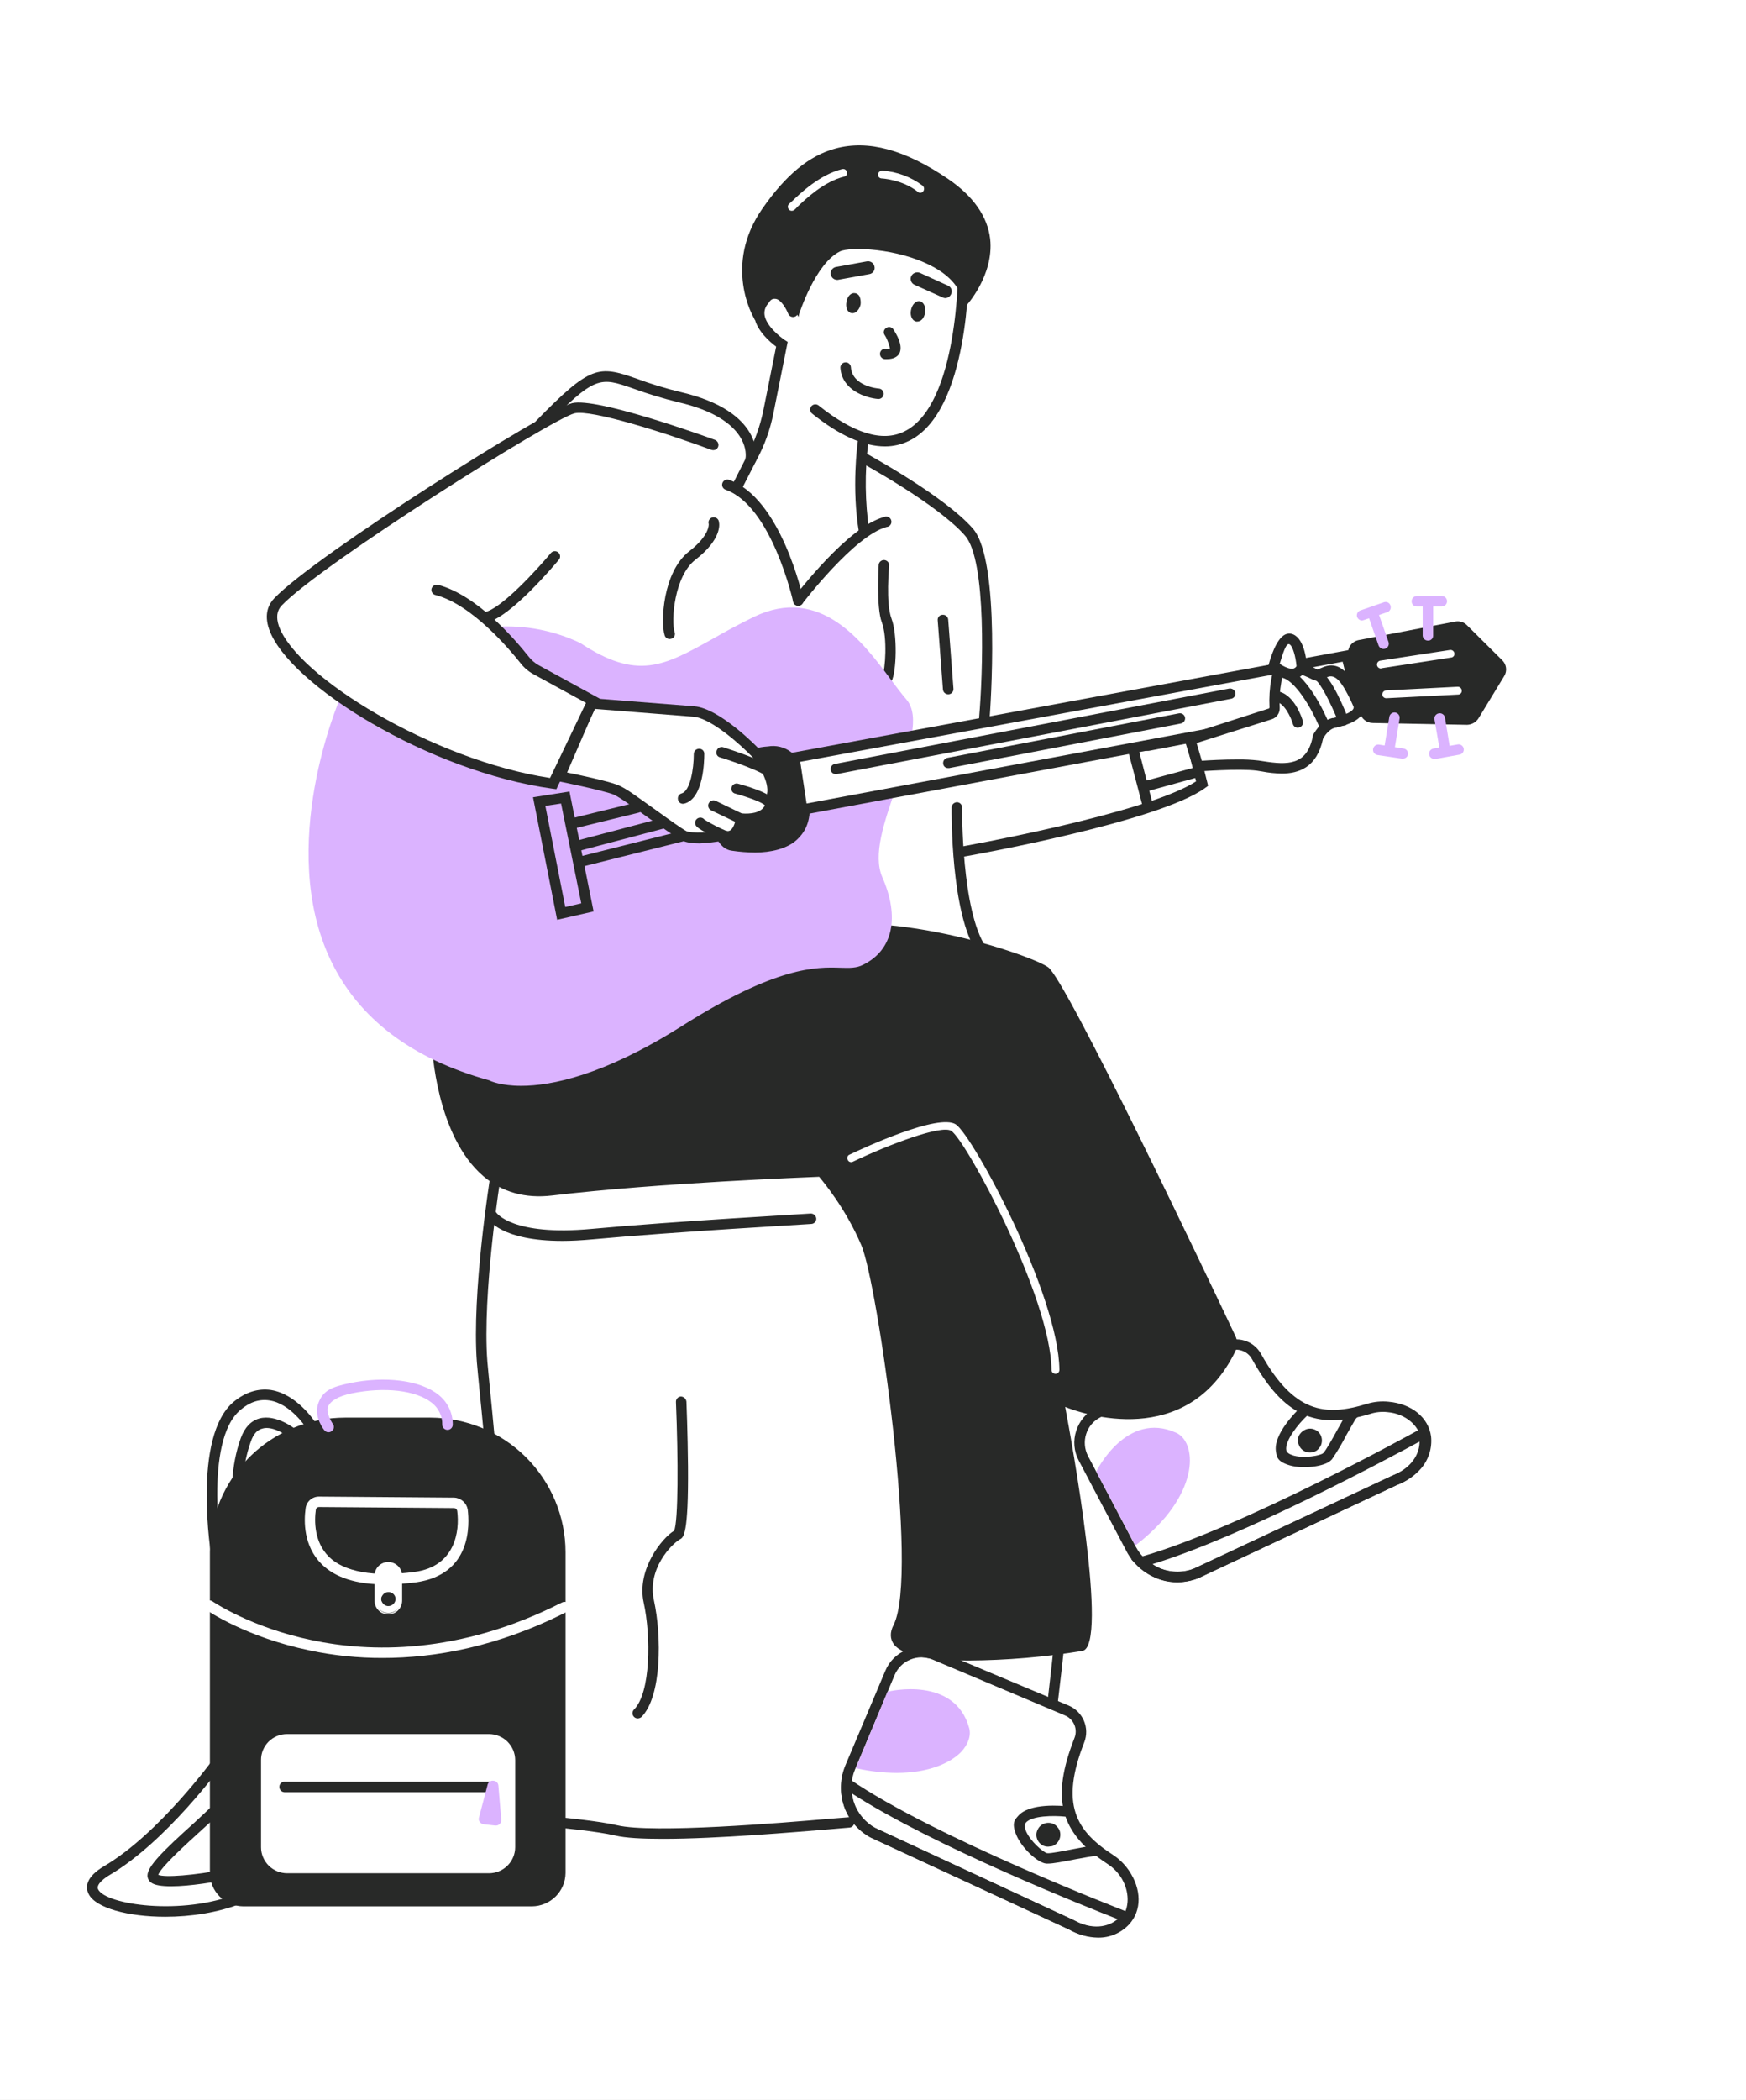 <svg width="252" height="303" viewBox="0 0 252 303" fill="none" xmlns="http://www.w3.org/2000/svg">
    <rect x="0" y="0" width="252" height="303" fill="#808080" stroke="none"/>
    <g clip-path="url(#clip0_7476_63728)">
        <rect width="252" height="303" fill="white"/>
        <path d="M127.769 98.939C127.602 98.943 127.438 98.889 127.306 98.786C127.175 98.683 127.084 98.538 127.049 98.376C127.006 98.224 127.012 98.061 127.065 97.913C127.12 97.765 127.22 97.636 127.352 97.549C127.769 96.721 128.109 91.982 127.276 89.801C126.443 87.619 126.822 81.714 126.822 81.489C126.831 81.39 126.861 81.294 126.908 81.207C126.956 81.12 127.019 81.042 127.097 80.979C127.174 80.917 127.264 80.87 127.36 80.84C127.454 80.811 127.555 80.801 127.655 80.811C127.754 80.821 127.851 80.851 127.938 80.898C128.027 80.945 128.104 81.008 128.168 81.085C128.231 81.162 128.278 81.251 128.307 81.345C128.336 81.441 128.346 81.541 128.336 81.639C128.336 81.714 127.806 86.98 128.676 89.273C129.548 91.569 129.395 96.947 128.676 98.3C128.609 98.448 128.509 98.578 128.386 98.682C128.261 98.786 128.115 98.861 127.957 98.902L127.769 98.939Z" fill="#282928"/>
        <path d="M127.731 64.413C124.664 64.413 121.144 62.834 117.207 59.674C117.052 59.549 116.953 59.368 116.932 59.171C116.911 58.974 116.969 58.776 117.093 58.621C117.219 58.467 117.402 58.369 117.6 58.348C117.799 58.327 117.997 58.385 118.153 58.508C123.188 62.533 127.352 63.811 130.494 62.269C138.405 58.471 138.292 38.726 138.292 38.538C138.3 38.337 138.381 38.147 138.521 38.002C138.661 37.856 138.848 37.766 139.05 37.748C139.25 37.748 139.442 37.827 139.584 37.968C139.727 38.109 139.806 38.301 139.806 38.5C139.844 39.365 139.92 59.411 131.176 63.623C130.104 64.145 128.924 64.415 127.731 64.413Z" fill="#282928"/>
        <path d="M106.381 71.034L106.04 70.959C105.95 70.915 105.87 70.853 105.804 70.779C105.738 70.704 105.688 70.616 105.656 70.522C105.624 70.427 105.612 70.328 105.619 70.228C105.627 70.129 105.654 70.032 105.699 69.943L107.857 65.694C108.922 63.666 109.699 61.502 110.166 59.262L112.021 50.01C111.15 49.371 109.22 47.716 108.879 45.76C108.787 45.278 108.803 44.782 108.928 44.307C109.052 43.832 109.281 43.391 109.598 43.015C110.393 41.962 111.264 41.511 112.21 41.623C114.027 41.887 115.049 44.444 115.163 44.707C115.238 44.892 115.236 45.099 115.158 45.282C115.08 45.465 114.932 45.61 114.746 45.685C114.561 45.76 114.353 45.758 114.168 45.68C113.984 45.603 113.838 45.456 113.762 45.272C113.497 44.594 112.74 43.241 111.983 43.128C111.226 43.015 111.112 43.541 110.772 43.918C110.596 44.138 110.468 44.392 110.397 44.664C110.325 44.936 110.311 45.22 110.355 45.497C110.62 47.039 112.551 48.581 113.27 49.07L113.687 49.333L111.642 59.563C111.176 61.955 110.346 64.263 109.182 66.408L107.024 70.62C106.971 70.746 106.881 70.852 106.767 70.926C106.652 70.999 106.517 71.037 106.381 71.034Z" fill="#282928"/>
        <path d="M133.365 45.109C133.484 44.413 133.212 43.787 132.758 43.711C132.306 43.635 131.842 44.137 131.722 44.834C131.604 45.53 131.875 46.156 132.329 46.232C132.783 46.309 133.247 45.806 133.365 45.109Z" fill="#282928"/>
        <path d="M132.386 46.399H132.235C131.667 46.286 131.326 45.572 131.477 44.782C131.629 43.954 132.159 43.39 132.726 43.466C133.295 43.541 133.674 44.293 133.522 45.12C133.371 45.948 132.916 46.399 132.386 46.399ZM131.856 44.819C131.743 45.421 131.97 45.985 132.31 46.023C132.652 46.061 133.029 45.647 133.143 45.045C133.257 44.443 133.029 43.917 132.689 43.842C132.349 43.766 131.932 44.255 131.856 44.819Z" fill="#282928"/>
        <path d="M124.031 43.87C124.149 43.174 123.878 42.548 123.424 42.471C122.971 42.395 122.507 42.898 122.389 43.594C122.27 44.291 122.542 44.917 122.995 44.993C123.449 45.069 123.912 44.567 124.031 43.87Z" fill="#282928"/>
        <path d="M123.036 45.196H122.923C122.771 45.164 122.63 45.096 122.511 44.998C122.392 44.899 122.3 44.773 122.241 44.631C122.119 44.294 122.093 43.929 122.166 43.578C122.279 42.751 122.847 42.187 123.415 42.3C123.569 42.324 123.713 42.39 123.833 42.489C123.953 42.588 124.044 42.718 124.096 42.864C124.212 43.202 124.251 43.562 124.21 43.917C124.058 44.631 123.566 45.196 123.036 45.196ZM123.301 42.6C122.96 42.6 122.62 43.052 122.506 43.616C122.471 43.894 122.497 44.176 122.582 44.443C122.695 44.631 122.809 44.782 122.998 44.782C123.188 44.782 123.718 44.406 123.831 43.804C123.866 43.526 123.84 43.244 123.755 42.977C123.715 42.894 123.656 42.82 123.584 42.762C123.513 42.703 123.429 42.661 123.339 42.638C123.339 42.628 123.335 42.618 123.328 42.611C123.321 42.604 123.311 42.6 123.301 42.6Z" fill="#282928"/>
        <path d="M136.437 43.014C136.291 43.012 136.147 42.973 136.02 42.901L132.007 41.096C131.894 41.047 131.789 40.976 131.703 40.887C131.616 40.797 131.547 40.692 131.502 40.577C131.456 40.462 131.434 40.338 131.436 40.215C131.439 40.09 131.466 39.968 131.516 39.855C131.623 39.631 131.811 39.456 132.043 39.366C132.275 39.275 132.533 39.275 132.765 39.366L136.816 41.209C136.93 41.257 137.034 41.328 137.12 41.418C137.206 41.508 137.272 41.615 137.314 41.731C137.357 41.847 137.375 41.971 137.367 42.095C137.359 42.219 137.327 42.34 137.269 42.45C137.198 42.612 137.082 42.751 136.935 42.851C136.788 42.951 136.615 43.007 136.437 43.014Z" fill="#282928"/>
        <path d="M120.917 40.382C120.666 40.402 120.417 40.322 120.225 40.16C120.034 39.998 119.915 39.767 119.895 39.517C119.874 39.268 119.955 39.021 120.118 38.831C120.281 38.64 120.514 38.522 120.765 38.502L125.118 37.712C125.365 37.668 125.618 37.723 125.824 37.864C126.029 38.004 126.17 38.22 126.216 38.464C126.244 38.586 126.245 38.711 126.221 38.834C126.198 38.956 126.149 39.072 126.078 39.174C126.007 39.276 125.915 39.363 125.809 39.429C125.703 39.494 125.583 39.537 125.46 39.555L121.106 40.345L120.917 40.382Z" fill="#282928"/>
        <path d="M128.071 51.815H127.692C127.492 51.795 127.307 51.697 127.179 51.542C127.052 51.386 126.991 51.187 127.011 50.988C127.03 50.788 127.13 50.605 127.286 50.478C127.442 50.351 127.643 50.291 127.843 50.311C128.336 50.386 128.449 50.273 128.449 50.273C128.449 50.273 128.185 49.07 127.692 48.355C127.635 48.277 127.595 48.188 127.574 48.094C127.553 48 127.552 47.902 127.569 47.807C127.587 47.712 127.623 47.622 127.678 47.542C127.731 47.461 127.801 47.393 127.882 47.34C127.962 47.277 128.054 47.232 128.152 47.207C128.251 47.183 128.354 47.179 128.454 47.197C128.554 47.215 128.65 47.253 128.733 47.31C128.818 47.367 128.888 47.441 128.942 47.528C129.282 48.054 130.456 49.86 129.774 51.063C129.548 51.401 129.055 51.815 128.071 51.815Z" fill="#282928"/>
        <path d="M126.784 57.569H126.746C124.929 57.419 121.522 56.291 121.295 53.094C121.28 52.894 121.345 52.697 121.477 52.545C121.608 52.394 121.795 52.3 121.995 52.285C122.196 52.27 122.395 52.335 122.547 52.465C122.7 52.596 122.794 52.781 122.809 52.981C122.999 55.726 126.708 56.065 126.86 56.065C126.96 56.074 127.056 56.103 127.144 56.15C127.233 56.197 127.311 56.26 127.375 56.337C127.437 56.414 127.484 56.503 127.513 56.598C127.542 56.693 127.552 56.793 127.541 56.892C127.522 57.078 127.435 57.251 127.294 57.376C127.154 57.501 126.972 57.57 126.784 57.569Z" fill="#282928"/>
        <path d="M124.702 77.5C124.524 77.501 124.352 77.437 124.219 77.318C124.086 77.2 124.002 77.037 123.983 76.861C122.885 70.505 123.756 64.036 123.794 63.773C123.822 63.58 123.925 63.405 124.08 63.286C124.235 63.167 124.431 63.112 124.627 63.133C124.824 63.161 125.004 63.262 125.13 63.415C125.256 63.569 125.319 63.763 125.308 63.961C124.791 68.174 124.842 72.436 125.459 76.635C125.484 76.829 125.435 77.023 125.323 77.183C125.211 77.343 125.044 77.455 124.854 77.5H124.702Z" fill="#282928"/>
        <path d="M139.277 43.993C139.277 43.993 148.588 34.064 136.74 26.016C123.415 16.952 115.958 21.954 110.204 30.19C104.45 38.427 108.955 45.798 108.955 45.798C108.955 45.798 110.772 42.225 112.248 42.188C113.725 42.15 115.201 45.234 115.201 45.234C115.201 45.234 117.472 37.938 121.144 36.095C123.415 34.967 138.255 36.208 139.277 43.993Z" fill="#282928"/>
        <path d="M108.955 46.173L108.803 45.872C108.766 45.797 104.299 38.313 110.053 30.076C113.46 25.187 116.829 22.442 120.576 21.426C125.308 20.148 130.607 21.577 136.853 25.826C140.487 28.309 142.532 31.242 142.911 34.477C143.478 39.742 139.466 44.105 139.427 44.142L139.163 44.443L139.087 44.03C138.784 41.735 137.232 39.817 134.468 38.388C129.548 35.793 122.658 35.567 121.22 36.282C117.661 38.05 115.39 45.196 115.352 45.271L115.239 45.722L115.012 45.308C114.595 44.481 113.308 42.375 112.248 42.375C111.15 42.412 109.636 44.895 109.144 45.872L108.955 46.173ZM123.907 21.351C117.737 21.351 113.649 25.601 110.355 30.302C105.396 37.373 108.198 43.917 108.955 45.383C109.447 44.481 110.923 42.036 112.21 41.999H112.248C113.46 41.999 114.671 43.917 115.125 44.744C115.693 43.164 117.851 37.561 121.068 35.944C122.734 35.116 129.888 35.53 134.658 38.05C137.346 39.479 138.974 41.322 139.39 43.578C140.26 42.525 142.985 38.84 142.532 34.514C142.153 31.393 140.184 28.572 136.626 26.165C131.592 22.705 127.428 21.351 123.907 21.351Z" fill="#282928"/>
        <path d="M114.253 30.414C114.171 30.415 114.089 30.394 114.016 30.355C113.943 30.315 113.882 30.258 113.837 30.189C113.743 30.074 113.697 29.926 113.712 29.778C113.726 29.631 113.798 29.494 113.913 29.399L114.329 29.023C115.541 27.857 118.342 25.187 121.559 24.397C121.705 24.363 121.858 24.387 121.986 24.465C122.113 24.542 122.205 24.666 122.241 24.811C122.264 24.882 122.271 24.958 122.261 25.032C122.252 25.107 122.227 25.179 122.187 25.243C122.148 25.307 122.095 25.362 122.033 25.404C121.97 25.447 121.899 25.475 121.824 25.488C118.91 26.202 116.26 28.722 115.124 29.813C114.97 29.985 114.806 30.148 114.632 30.302C114.521 30.378 114.388 30.417 114.253 30.414Z" fill="white"/>
        <path d="M132.803 27.819C132.739 27.819 132.676 27.806 132.617 27.78C132.558 27.754 132.506 27.716 132.462 27.669C130.23 25.901 127.315 25.75 127.276 25.75C127.125 25.75 126.982 25.691 126.875 25.585C126.769 25.479 126.709 25.336 126.709 25.186C126.726 25.036 126.796 24.897 126.907 24.794C127.018 24.691 127.163 24.63 127.315 24.622C129.443 24.761 131.484 25.52 133.182 26.803C133.289 26.904 133.355 27.039 133.369 27.184C133.384 27.329 133.344 27.475 133.258 27.593C133.207 27.666 133.139 27.724 133.059 27.764C132.98 27.803 132.892 27.822 132.803 27.819Z" fill="white"/>
        <path d="M128.449 241.365L122.734 255.017C122.007 256.717 121.942 258.623 122.551 260.368C123.159 262.112 124.398 263.57 126.027 264.458L154.759 277.809C160.778 281.118 166.153 275.891 162.254 270.25C161.723 269.472 161.041 268.807 160.248 268.294C154.077 264.27 152.298 259.907 155.781 251.106C156.097 250.297 156.084 249.398 155.745 248.598C155.406 247.797 154.768 247.16 153.964 246.819L134.885 238.771C133.685 238.269 132.334 238.262 131.128 238.747C129.922 239.234 128.959 240.175 128.449 241.365Z" fill="white"/>
        <path d="M158.468 279.577C157.043 279.555 155.648 279.167 154.417 278.448L125.648 265.135C123.86 264.146 122.501 262.537 121.83 260.615C121.16 258.694 121.225 256.595 122.014 254.717L127.768 241.102C128.046 240.416 128.462 239.792 128.988 239.268C129.515 238.745 130.143 238.333 130.834 238.057C131.526 237.774 132.268 237.632 133.014 237.638C133.762 237.644 134.502 237.799 135.187 238.094L154.266 246.105C155.249 246.529 156.029 247.313 156.445 248.292C156.861 249.273 156.881 250.376 156.5 251.37C152.941 260.396 155.326 264.195 160.664 267.655C161.542 268.233 162.3 268.973 162.897 269.836C164.789 272.582 164.828 275.665 162.936 277.697C162.363 278.302 161.672 278.783 160.902 279.107C160.133 279.431 159.304 279.592 158.468 279.577ZM126.367 263.781L155.099 277.133C158.203 278.825 160.664 277.96 161.837 276.719C163.01 275.478 163.163 272.845 161.648 270.664C161.159 269.976 160.542 269.389 159.831 268.934C152.941 264.42 151.655 259.531 155.062 250.805C155.19 250.497 155.257 250.166 155.256 249.833C155.256 249.499 155.189 249.168 155.058 248.86C154.928 248.552 154.738 248.273 154.497 248.038C154.258 247.804 153.973 247.62 153.66 247.496L134.581 239.447C133.562 239.034 132.418 239.034 131.4 239.45C130.38 239.865 129.565 240.661 129.131 241.667L123.415 255.282C122.766 256.81 122.709 258.524 123.253 260.092C123.799 261.662 124.907 262.975 126.367 263.781Z" fill="#282928"/>
        <path d="M158.279 279.464C156.857 279.451 155.462 279.076 154.229 278.374L125.497 265.022C124.133 264.265 123.023 263.128 122.303 261.752C121.583 260.374 121.285 258.818 121.446 257.274L121.56 255.996L122.62 256.711C135.037 265.21 162.33 275.703 162.594 275.816L162.86 275.892L163.351 276.832L163.087 277.207C162.518 277.93 161.788 278.511 160.952 278.904C160.118 279.295 159.202 279.487 158.279 279.464ZM126.216 263.705L154.91 277.02C157.598 278.524 159.945 278.073 161.308 276.906C156.954 275.214 134.734 266.375 122.961 258.779C123.059 259.801 123.407 260.784 123.975 261.643C124.542 262.501 125.311 263.21 126.216 263.705Z" fill="#282928"/>
        <path d="M151.313 266.301C152.171 266.301 152.865 265.61 152.865 264.759C152.865 263.907 152.171 263.217 151.313 263.217C150.456 263.217 149.761 263.907 149.761 264.759C149.761 265.61 150.456 266.301 151.313 266.301Z" fill="#282928"/>
        <path d="M151.314 266.451C151.054 266.46 150.794 266.408 150.556 266.301C150.354 266.204 150.172 266.066 150.023 265.899C149.873 265.731 149.758 265.535 149.686 265.323C149.605 265.111 149.57 264.883 149.583 264.657C149.596 264.43 149.657 264.208 149.762 264.006C149.854 263.797 149.989 263.609 150.159 263.453C150.328 263.298 150.528 263.179 150.746 263.105C151.181 262.959 151.656 262.986 152.071 263.179C152.471 263.388 152.781 263.736 152.941 264.157C153.088 264.591 153.061 265.065 152.863 265.479C152.666 265.894 152.313 266.215 151.881 266.376L151.314 266.451ZM151.314 263.406C151.061 263.402 150.812 263.471 150.597 263.605C150.383 263.739 150.211 263.93 150.102 264.157C149.944 264.477 149.919 264.846 150.033 265.183C150.146 265.521 150.388 265.801 150.708 265.962C150.95 266.081 151.223 266.127 151.491 266.091C151.758 266.056 152.01 265.942 152.213 265.765C152.416 265.588 152.561 265.355 152.629 265.095C152.699 264.836 152.689 264.561 152.601 264.307C152.457 263.972 152.204 263.693 151.881 263.518C151.702 263.444 151.509 263.406 151.314 263.406Z" fill="#282928"/>
        <path d="M151.238 268.895H151.012C149.724 268.782 147.452 266.601 146.696 264.795C145.939 262.991 146.506 262.539 146.922 262.049C148.588 260.056 153.434 260.583 153.964 260.621C154.164 260.657 154.344 260.765 154.47 260.925C154.596 261.085 154.658 261.284 154.646 261.486C154.617 261.679 154.515 261.854 154.359 261.973C154.203 262.092 154.007 262.147 153.813 262.125C152.034 261.937 148.93 261.975 148.058 262.991C147.869 263.253 147.869 263.63 148.058 264.156C148.664 265.66 150.633 267.316 151.125 267.39C151.617 267.466 153.585 267.052 154.986 266.788C157.75 266.262 158.204 266.188 158.583 266.375C158.767 266.45 158.915 266.595 158.994 266.778C159.071 266.962 159.074 267.169 158.999 267.353C158.918 267.517 158.786 267.65 158.621 267.732C158.457 267.814 158.271 267.839 158.09 267.804C157.75 267.804 156.311 268.068 155.289 268.256C153.358 268.631 151.995 268.895 151.238 268.895Z" fill="#282928"/>
        <path d="M128.26 244.226C128.26 244.226 137.649 241.894 139.693 249.34C140.563 252.575 134.771 257.388 123.756 254.982L128.26 244.226Z" fill="#DBB3FF"/>
        <path d="M129.434 255.808C127.512 255.798 125.594 255.583 123.718 255.168H123.491L128.109 244.073H128.222C128.298 244.036 137.8 241.779 139.882 249.338C140.185 250.43 139.73 251.708 138.708 252.799C137.118 254.415 133.977 255.808 129.434 255.808ZM124.021 254.868C131.478 256.41 136.323 254.679 138.444 252.498C139.39 251.482 139.769 250.354 139.503 249.377C137.648 242.607 129.358 244.186 128.412 244.374L124.021 254.868Z" fill="#DBB3FF"/>
        <path d="M156.348 210.412L163.276 223.5C164.136 225.135 165.575 226.396 167.315 227.042C169.054 227.687 170.973 227.672 172.702 226.998L201.358 213.571C207.792 211.051 207.187 203.605 200.336 203.003C199.381 202.906 198.416 202.995 197.496 203.267C190.456 205.409 185.988 204.018 181.333 195.706C180.915 194.945 180.213 194.375 179.378 194.122C178.543 193.868 177.64 193.951 176.866 194.352L158.468 203.83C157.309 204.425 156.434 205.452 156.038 206.685C155.64 207.919 155.751 209.26 156.348 210.412Z" fill="white"/>
        <path d="M205.104 211.879C204.172 212.941 202.987 213.754 201.66 214.249L172.966 227.713C171.06 228.453 168.947 228.465 167.033 227.751C165.119 227.036 163.537 225.642 162.594 223.839L155.704 210.751C155.353 210.098 155.14 209.382 155.074 208.645C155.009 207.909 155.095 207.166 155.326 206.464C155.779 205.045 156.77 203.858 158.089 203.153L176.524 193.714C177.474 193.218 178.583 193.114 179.61 193.424C180.637 193.734 181.5 194.432 182.013 195.369C186.744 203.831 191.211 204.433 197.306 202.553C198.31 202.247 199.366 202.144 200.41 202.252C203.742 202.552 206.164 204.508 206.543 207.253C206.631 208.08 206.55 208.918 206.303 209.713C206.055 210.508 205.648 211.245 205.104 211.879ZM172.398 226.321L201.092 212.858C204.385 211.578 205.294 209.133 205.029 207.441C204.764 205.749 202.909 203.982 200.26 203.755C199.404 203.656 198.538 203.747 197.723 204.019C189.849 206.388 185.231 204.244 180.688 196.083C180.36 195.492 179.812 195.052 179.162 194.855C178.512 194.658 177.81 194.721 177.206 195.03L158.808 204.508C158.322 204.752 157.89 205.09 157.54 205.504C157.189 205.918 156.924 206.397 156.765 206.915C156.431 207.961 156.527 209.096 157.029 210.075L163.919 223.162C164.697 224.629 165.991 225.761 167.553 226.343C169.117 226.926 170.841 226.918 172.398 226.321Z" fill="#282928"/>
        <path d="M204.916 211.956C203.983 213.017 202.799 213.831 201.471 214.325L172.815 227.752C169.825 228.917 166.607 228.241 164.222 225.909L163.276 225.006L164.525 224.667C179.024 220.606 204.575 206.427 204.84 206.277L205.067 206.164L206.128 206.351L206.241 206.84C206.434 207.737 206.416 208.666 206.186 209.553C205.956 210.441 205.52 211.263 204.916 211.956ZM172.247 226.359L200.903 212.933C203.743 211.843 204.916 209.736 204.878 208.007C200.752 210.225 179.742 221.583 166.341 225.683C167.19 226.278 168.177 226.65 169.208 226.769C170.24 226.887 171.284 226.747 172.247 226.359Z" fill="#282928"/>
        <path d="M189.055 209.398C189.912 209.398 190.607 208.709 190.607 207.856C190.607 207.004 189.912 206.314 189.055 206.314C188.198 206.314 187.502 207.004 187.502 207.856C187.502 208.709 188.198 209.398 189.055 209.398Z" fill="#282928"/>
        <path d="M190.38 208.946C190.233 209.166 190.022 209.337 189.774 209.434C189.354 209.616 188.879 209.63 188.449 209.472C188.239 209.391 188.047 209.269 187.884 209.114C187.722 208.96 187.592 208.775 187.502 208.569C187.307 208.157 187.281 207.685 187.426 207.253C187.603 206.84 187.928 206.506 188.335 206.313C188.538 206.209 188.762 206.148 188.99 206.136C189.218 206.122 189.446 206.157 189.66 206.237C189.879 206.313 190.078 206.43 190.248 206.586C190.417 206.741 190.552 206.931 190.644 207.14C190.827 207.557 190.841 208.029 190.681 208.457C190.619 208.64 190.516 208.807 190.38 208.946ZM188.032 206.99C187.864 207.183 187.757 207.422 187.723 207.676C187.689 207.93 187.731 208.188 187.843 208.42C187.991 208.74 188.262 208.991 188.593 209.118C188.926 209.244 189.295 209.236 189.622 209.096C189.948 208.941 190.202 208.666 190.329 208.329C190.456 207.993 190.447 207.621 190.304 207.291C190.234 207.13 190.13 206.986 190 206.869C189.87 206.752 189.714 206.666 189.547 206.614C189.377 206.544 189.195 206.512 189.012 206.52C188.83 206.526 188.651 206.57 188.486 206.651C188.307 206.719 188.148 206.837 188.032 206.99Z" fill="#282928"/>
        <path d="M192.235 210.565L192.083 210.716C191.175 211.619 188.032 211.994 186.14 211.431C184.247 210.866 184.285 210.114 184.171 209.512C183.68 206.955 187.2 203.569 187.579 203.194C187.732 203.059 187.93 202.987 188.135 202.994C188.339 203.001 188.533 203.086 188.677 203.231C188.81 203.377 188.881 203.569 188.874 203.766C188.868 203.963 188.783 204.149 188.638 204.284C187.352 205.488 185.421 207.895 185.647 209.25C185.724 209.549 185.989 209.776 186.519 209.963C188.071 210.491 190.607 210.039 190.986 209.663C191.365 209.287 192.311 207.594 192.992 206.353C194.354 203.909 194.582 203.532 194.96 203.344C195.05 203.299 195.147 203.272 195.247 203.265C195.347 203.257 195.448 203.27 195.542 203.302C195.637 203.333 195.726 203.382 195.8 203.448C195.876 203.514 195.939 203.593 195.982 203.683C196.07 203.839 196.096 204.023 196.053 204.197C196.011 204.371 195.905 204.523 195.755 204.624C195.529 204.886 194.847 206.166 194.317 207.067C193.702 208.279 193.007 209.448 192.235 210.565Z" fill="#282928"/>
        <path d="M158.43 212.37C158.43 212.37 162.631 203.719 169.711 206.916C172.777 208.307 172.814 215.792 163.919 222.712L158.43 212.37Z" fill="#DBB3FF"/>
        <path d="M168.197 218.913C166.947 220.367 165.552 221.689 164.033 222.862L163.843 222.975L158.241 212.369V212.293C158.278 212.218 162.594 203.493 169.749 206.727C170.808 207.216 171.49 208.345 171.68 209.848C171.981 212.105 171.111 215.415 168.197 218.913ZM163.957 222.41C169.938 217.71 171.717 212.858 171.338 209.887C171.187 208.533 170.544 207.479 169.635 207.065C163.2 204.17 159.111 211.503 158.657 212.369L163.957 222.41Z" fill="#DBB3FF"/>
        <path d="M95.705 265.323C92.752 265.323 90.254 265.21 88.74 264.834C83.705 263.668 68.374 262.691 62.014 262.351C61.667 262.333 61.334 262.208 61.063 261.991C60.791 261.775 60.594 261.481 60.5 261.149C60.39 260.823 60.389 260.471 60.499 260.146C60.608 259.82 60.821 259.537 61.106 259.343C74.204 250.166 70.607 214.174 69.207 200.597C69.055 198.904 68.904 197.55 68.828 196.573C68.071 186.606 70.683 170.208 70.796 169.494C70.81 169.4 70.843 169.309 70.893 169.227C70.942 169.146 71.008 169.075 71.085 169.018C71.163 168.962 71.251 168.923 71.344 168.9C71.438 168.879 71.535 168.876 71.629 168.892C71.729 168.905 71.825 168.939 71.912 168.991C71.999 169.042 72.074 169.11 72.134 169.19C72.194 169.271 72.237 169.362 72.261 169.46C72.285 169.557 72.289 169.659 72.273 169.758C72.235 169.907 69.585 186.682 70.342 196.461C70.418 197.438 70.569 198.754 70.721 200.446C72.235 215.527 75.831 250.881 62.014 260.584C61.976 260.584 61.901 260.622 61.938 260.735C61.976 260.848 62.014 260.848 62.09 260.848C68.487 261.186 83.97 262.164 89.08 263.367C94.191 264.571 112.815 263.029 119.742 262.427L122.544 262.202C122.744 262.202 122.937 262.281 123.079 262.422C123.221 262.563 123.301 262.754 123.301 262.953C123.301 263.153 123.221 263.345 123.079 263.486C122.937 263.626 122.744 263.705 122.544 263.705L119.894 263.932C114.783 264.346 103.579 265.323 95.705 265.323Z" fill="#282928"/>
        <path d="M81.169 179.047C72.387 179.047 70.494 176.039 70.267 175.625C70.185 175.444 70.175 175.239 70.238 175.05C70.301 174.862 70.433 174.705 70.608 174.609C70.78 174.526 70.977 174.512 71.159 174.567C71.342 174.623 71.496 174.746 71.592 174.91C71.668 175.023 73.939 178.37 85.371 177.317C97.636 176.189 116.828 175.136 117.018 175.097C117.216 175.097 117.408 175.171 117.555 175.302C117.702 175.434 117.794 175.616 117.813 175.812C117.818 175.911 117.803 176.01 117.77 176.103C117.736 176.196 117.685 176.283 117.618 176.356C117.551 176.429 117.47 176.488 117.38 176.531C117.29 176.574 117.193 176.597 117.093 176.602C116.904 176.64 97.75 177.694 85.523 178.822C83.895 178.972 82.457 179.047 81.169 179.047Z" fill="#282928"/>
        <path d="M92.034 247.948C91.885 247.945 91.741 247.901 91.618 247.818C91.496 247.735 91.4 247.618 91.344 247.482C91.288 247.346 91.273 247.196 91.301 247.051C91.329 246.907 91.4 246.773 91.504 246.668C93.926 244.262 93.964 236.062 92.904 231.249C91.844 226.434 95.592 221.884 97.295 220.868C97.901 219.59 97.901 210.526 97.56 202.289C97.555 202.19 97.57 202.092 97.603 201.998C97.637 201.905 97.688 201.82 97.755 201.747C97.822 201.672 97.903 201.613 97.993 201.571C98.083 201.529 98.18 201.504 98.279 201.499C98.481 201.508 98.673 201.588 98.82 201.727C98.966 201.866 99.056 202.051 99.075 202.252C99.075 202.289 99.264 206.915 99.302 211.579C99.377 221.433 98.658 221.847 98.128 222.109C96.841 222.862 93.396 226.434 94.381 230.911C95.516 236.1 95.516 244.825 92.564 247.759C92.411 247.876 92.226 247.941 92.034 247.948Z" fill="#282928"/>
        <path d="M62.545 150.879C62.545 150.879 63.416 174.234 79.655 172.315C95.895 170.398 118.305 169.607 118.305 169.607C118.305 169.607 122.166 174.234 124.475 179.612C126.783 184.99 132.992 226.849 129.131 234.522C125.27 242.194 152.336 238.772 156.197 237.982C160.058 237.191 153.472 202.667 153.472 202.667C153.472 202.667 170.544 210.376 178.152 194.844C178.302 194.526 178.379 194.179 178.379 193.828C178.379 193.478 178.302 193.131 178.152 192.813C174.708 185.63 153.66 141.438 151.162 139.67C148.664 137.903 127.201 130.457 114.443 134.669C101.687 138.88 62.545 150.879 62.545 150.879Z" fill="#282928"/>
        <path d="M139.769 239.598C134.847 239.598 130.418 239.034 129.018 237.266C128.451 236.476 128.412 235.536 128.98 234.446C132.689 227.036 126.633 185.101 124.324 179.686C122.015 174.27 118.721 170.397 118.229 169.795C116.602 169.87 95.176 170.659 79.656 172.502C75.794 172.954 72.463 172.014 69.775 169.719C62.924 163.89 62.356 151.027 62.356 150.915V150.765H62.469C62.886 150.651 101.763 138.692 114.368 134.517C126.973 130.343 148.664 137.714 151.276 139.557C153.889 141.4 174.254 184.2 178.305 192.774C178.472 193.114 178.559 193.487 178.559 193.864C178.559 194.243 178.472 194.616 178.305 194.956C171.301 209.285 156.159 203.981 153.737 203.004C154.646 207.856 160.059 237.454 156.235 238.206C150.791 239.094 145.286 239.559 139.769 239.598ZM118.381 169.418L118.456 169.494C118.494 169.532 122.355 174.195 124.664 179.535C126.973 184.876 133.334 226.66 129.283 234.634C128.828 235.574 128.828 236.363 129.321 237.041C132.349 240.952 152.147 238.62 156.159 237.792C158.847 237.266 155.932 216.506 153.32 202.703L153.244 202.326L153.586 202.478C156.545 203.719 159.722 204.371 162.936 204.396H162.973C169.788 204.358 174.86 201.124 177.963 194.767C178.113 194.482 178.191 194.167 178.191 193.846C178.191 193.525 178.113 193.209 177.963 192.924C166.721 169.231 152.941 141.136 151.049 139.819C148.475 137.978 127.39 130.568 114.519 134.855C102.255 138.879 65.347 150.237 62.735 151.027C62.81 152.457 63.681 164.04 70.003 169.457C72.652 171.675 75.87 172.578 79.618 172.127C95.668 170.208 118.078 169.457 118.305 169.418H118.381Z" fill="#282928"/>
        <path d="M152.335 198.228C152.184 198.228 152.041 198.168 151.934 198.062C151.828 197.957 151.768 197.813 151.768 197.663C151.655 187.171 139.465 164.605 137.307 163.175C135.907 162.235 128.146 165.207 123.112 167.613C123.046 167.651 122.972 167.674 122.897 167.682C122.821 167.688 122.744 167.679 122.673 167.654C122.601 167.628 122.535 167.589 122.48 167.537C122.425 167.483 122.383 167.42 122.355 167.35C122.317 167.284 122.293 167.212 122.286 167.137C122.279 167.061 122.289 166.985 122.314 166.914C122.339 166.842 122.379 166.777 122.432 166.723C122.485 166.668 122.549 166.625 122.62 166.598C124.739 165.582 135.49 160.618 137.951 162.235C140.411 163.852 152.79 186.794 152.904 197.663C152.904 197.737 152.889 197.81 152.86 197.88C152.831 197.948 152.79 198.01 152.737 198.062C152.684 198.115 152.622 198.156 152.552 198.184C152.484 198.213 152.41 198.228 152.335 198.228Z" fill="white"/>
        <path d="M142.078 104.318H142.039C141.835 104.299 141.646 104.203 141.512 104.048C141.378 103.894 141.31 103.695 141.32 103.491C141.849 97.398 142.455 80.85 139.276 77.277C135.377 72.802 124.437 66.822 124.323 66.784C124.146 66.681 124.015 66.514 123.958 66.318C123.902 66.122 123.924 65.911 124.021 65.731C124.123 65.564 124.284 65.441 124.473 65.385C124.662 65.329 124.865 65.346 125.042 65.43C125.497 65.693 136.323 71.598 140.412 76.261C144.5 80.926 142.91 102.702 142.834 103.603C142.816 103.794 142.73 103.971 142.59 104.102C142.452 104.234 142.268 104.31 142.078 104.318Z" fill="#282928"/>
        <path d="M70.078 89.802C69.903 89.798 69.733 89.737 69.596 89.628C69.459 89.519 69.362 89.368 69.321 89.2C69.288 89.005 69.332 88.806 69.446 88.644C69.559 88.482 69.731 88.371 69.927 88.334C72.349 87.883 77.687 81.979 79.541 79.759C79.673 79.625 79.85 79.545 80.038 79.534C80.227 79.522 80.412 79.581 80.559 79.698C80.706 79.816 80.803 79.984 80.832 80.169C80.861 80.355 80.819 80.543 80.715 80.699C79.996 81.565 73.561 89.2 70.229 89.802H70.078Z" fill="#282928"/>
        <path d="M141.699 137.827C141.572 137.826 141.448 137.795 141.336 137.735C141.224 137.677 141.128 137.591 141.056 137.489C137.195 131.885 137.346 117.142 137.346 116.502C137.355 116.306 137.438 116.12 137.577 115.98C137.718 115.842 137.905 115.76 138.102 115.75H138.141C138.241 115.755 138.338 115.78 138.428 115.822C138.517 115.864 138.598 115.923 138.666 115.996C138.732 116.071 138.784 116.156 138.817 116.249C138.85 116.342 138.865 116.441 138.86 116.54C138.86 116.69 138.747 131.433 142.305 136.661C142.367 136.737 142.412 136.826 142.437 136.921C142.462 137.017 142.464 137.116 142.447 137.212C142.428 137.309 142.39 137.401 142.332 137.481C142.275 137.56 142.201 137.627 142.115 137.677C142.059 137.728 141.994 137.767 141.922 137.793C141.851 137.819 141.775 137.83 141.699 137.827Z" fill="#282928"/>
        <path d="M136.853 100.18C136.665 100.181 136.483 100.112 136.343 99.987C136.203 99.861 136.115 99.689 136.096 99.503L135.339 89.499C135.328 89.401 135.338 89.304 135.368 89.211C135.397 89.118 135.444 89.032 135.508 88.958C135.573 88.884 135.651 88.823 135.738 88.781C135.827 88.737 135.923 88.714 136.02 88.709C136.12 88.699 136.221 88.708 136.317 88.736C136.413 88.765 136.501 88.812 136.579 88.875C136.657 88.938 136.721 89.015 136.768 89.103C136.814 89.191 136.844 89.287 136.853 89.386L137.611 99.352C137.621 99.451 137.612 99.552 137.583 99.647C137.555 99.741 137.507 99.83 137.444 99.907C137.38 99.984 137.302 100.048 137.213 100.095C137.126 100.141 137.029 100.171 136.929 100.18H136.853Z" fill="#282928"/>
        <path d="M138.52 123.724C138.336 123.727 138.159 123.664 138.02 123.546C137.881 123.428 137.789 123.265 137.762 123.085C137.729 122.891 137.774 122.691 137.886 122.53C138 122.368 138.173 122.256 138.368 122.221C138.633 122.182 165.471 117.406 172.626 112.743L170.734 105.184C170.705 105.09 170.696 104.99 170.707 104.894C170.72 104.796 170.751 104.702 170.801 104.618C170.851 104.533 170.917 104.459 170.997 104.401C171.076 104.344 171.167 104.302 171.263 104.281C171.361 104.252 171.462 104.244 171.563 104.255C171.662 104.266 171.76 104.297 171.848 104.345C171.937 104.395 172.014 104.46 172.076 104.54C172.139 104.619 172.183 104.711 172.21 104.807L174.368 113.382L173.951 113.683C167.213 118.61 139.806 123.499 138.633 123.687L138.52 123.724Z" fill="#282928"/>
        <path d="M165.661 116.99C165.494 116.994 165.33 116.939 165.199 116.836C165.067 116.734 164.976 116.589 164.941 116.427L162.897 108.641C162.869 108.547 162.861 108.449 162.872 108.351C162.883 108.254 162.916 108.16 162.964 108.075C163.014 107.99 163.081 107.917 163.161 107.859C163.24 107.801 163.331 107.76 163.427 107.738C163.524 107.709 163.626 107.701 163.726 107.712C163.827 107.723 163.924 107.754 164.013 107.803C164.1 107.853 164.178 107.919 164.24 107.998C164.302 108.077 164.348 108.168 164.374 108.265L166.38 116.05C166.409 116.144 166.417 116.243 166.405 116.34C166.394 116.438 166.363 116.531 166.313 116.616C166.263 116.7 166.196 116.775 166.117 116.832C166.037 116.89 165.946 116.931 165.85 116.953L165.661 116.99Z" fill="#282928"/>
        <path d="M165.358 114.208C165.194 114.2 165.037 114.141 164.908 114.04C164.78 113.938 164.685 113.801 164.639 113.645C164.61 113.548 164.601 113.446 164.613 113.347C164.624 113.247 164.655 113.15 164.704 113.064C164.754 112.976 164.82 112.899 164.899 112.837C164.979 112.775 165.071 112.731 165.169 112.705L172.513 110.71C172.61 110.682 172.711 110.673 172.812 110.684C172.912 110.696 173.009 110.727 173.097 110.776C173.186 110.824 173.263 110.891 173.326 110.97C173.387 111.05 173.433 111.14 173.459 111.237C173.505 111.426 173.476 111.627 173.378 111.795C173.278 111.964 173.117 112.086 172.929 112.14L165.585 114.171L165.358 114.208Z" fill="#282928"/>
        <path d="M165.661 108.34C165.561 108.35 165.461 108.34 165.366 108.311C165.27 108.283 165.181 108.236 165.104 108.173C165.027 108.111 164.962 108.033 164.914 107.946C164.867 107.858 164.838 107.763 164.828 107.664C164.818 107.565 164.828 107.464 164.857 107.37C164.886 107.275 164.933 107.187 164.997 107.11C165.059 107.033 165.138 106.969 165.226 106.922C165.313 106.875 165.411 106.846 165.509 106.836L171.604 105.708C171.805 105.673 172.009 105.717 172.179 105.829C172.347 105.941 172.467 106.113 172.513 106.31C172.545 106.503 172.5 106.704 172.388 106.865C172.275 107.027 172.102 107.137 171.907 107.174L165.812 108.34H165.661Z" fill="#282928"/>
        <path d="M71.516 90.59C78.179 90.026 83.705 92.883 83.705 92.883C94.153 99.805 97.636 94.614 108.916 89.16C120.197 83.708 126.633 96.344 130.683 100.97C134.734 105.596 124.285 119.963 127.2 126.62C130.115 133.276 128.071 137.264 124.588 138.993C121.106 140.723 117.358 135.834 98.204 147.907C79.049 159.979 70.646 155.691 70.646 155.691C30.066 144.446 49.22 100.97 49.22 100.97L71.516 90.59Z" fill="#DBB3FF"/>
        <path d="M75.226 156.67C72.311 156.67 70.797 155.993 70.608 155.88C59.441 152.796 51.756 146.967 47.743 138.579C39.87 122.107 48.955 101.083 49.03 100.895V100.82H49.068L71.44 90.44H71.478C75.701 90.153 79.926 90.957 83.743 92.771C91.995 98.225 95.819 96.081 102.746 92.245C104.525 91.229 106.494 90.139 108.803 89.011C118.38 84.385 124.512 92.584 128.563 98.036C129.358 99.09 130.115 100.105 130.797 100.895C132.916 103.302 131.213 108.229 129.395 113.457C127.579 118.685 125.951 123.386 127.351 126.582C129.888 132.374 128.866 137.076 124.626 139.181C123.642 139.708 122.582 139.671 121.295 139.633C117.85 139.521 112.096 139.37 98.279 148.133C87.112 155.165 79.579 156.67 75.226 156.67ZM49.333 101.12C48.803 102.4 40.513 122.558 48.084 138.43C52.059 146.703 59.667 152.458 70.721 155.505H70.759C70.835 155.542 79.314 159.603 98.09 147.719C112.02 138.919 117.85 139.069 121.333 139.181C122.657 139.22 123.604 139.257 124.512 138.768C126.443 137.828 130.569 134.706 127.011 126.658C125.572 123.348 127.351 118.196 129.092 113.231C130.834 108.267 132.537 103.34 130.531 101.046C129.85 100.293 129.092 99.24 128.298 98.188C124.323 92.847 118.304 84.798 109.03 89.273C106.721 90.402 104.714 91.493 102.973 92.47C95.894 96.42 92.033 98.601 83.592 93.035C79.861 91.246 75.724 90.455 71.592 90.741L49.333 101.12Z" fill="#DBB3FF"/>
        <path d="M110.847 107.89C110.847 107.89 116.071 106.725 116.677 115.074C117.283 123.424 109.977 123.16 105.661 122.558C101.346 121.956 101.308 108.454 110.847 107.89Z" fill="#282928"/>
        <path d="M108.993 123.01C107.865 123.004 106.739 122.916 105.624 122.746C103.769 122.521 102.557 120.076 102.671 116.842C102.822 112.517 105.396 108.04 110.847 107.702C111.422 107.602 112.01 107.621 112.577 107.757C113.144 107.892 113.676 108.143 114.141 108.492C115.731 109.658 116.639 111.878 116.866 115.074C117.093 118.271 116.412 119.85 115.012 121.167C113.611 122.482 111.188 123.01 108.993 123.01ZM111.491 108.003C111.299 108.001 111.108 108.026 110.923 108.079H110.885C105.661 108.38 103.201 112.705 103.049 116.879C102.936 119.85 104.034 122.181 105.661 122.37C108.463 122.746 112.475 123.01 114.747 120.903C116.071 119.662 116.639 117.706 116.488 115.074C116.336 112.441 115.39 109.922 113.914 108.831C113.219 108.299 112.368 108.008 111.491 108.003Z" fill="#282928"/>
        <path d="M82.646 119.586C82.479 119.59 82.316 119.536 82.184 119.432C82.053 119.33 81.962 119.185 81.927 119.022C81.898 118.926 81.889 118.825 81.9 118.725C81.911 118.625 81.943 118.528 81.992 118.441C82.041 118.353 82.108 118.277 82.188 118.215C82.268 118.153 82.359 118.108 82.457 118.082L91.845 115.788C91.942 115.766 92.042 115.762 92.14 115.778C92.238 115.795 92.332 115.83 92.416 115.882C92.501 115.935 92.574 116.004 92.632 116.084C92.689 116.165 92.731 116.255 92.753 116.352C92.775 116.449 92.779 116.548 92.762 116.645C92.746 116.743 92.71 116.836 92.657 116.92C92.605 117.003 92.536 117.076 92.455 117.133C92.374 117.192 92.282 117.233 92.185 117.255L82.835 119.549L82.646 119.586Z" fill="#282928"/>
        <path d="M83.213 122.858C83.046 122.862 82.883 122.807 82.751 122.705C82.62 122.602 82.529 122.457 82.494 122.295C82.465 122.198 82.456 122.096 82.468 121.997C82.479 121.897 82.51 121.8 82.559 121.713C82.609 121.626 82.675 121.549 82.755 121.487C82.835 121.425 82.926 121.379 83.024 121.353L95.403 118.082C95.499 118.06 95.6 118.056 95.698 118.072C95.796 118.09 95.89 118.124 95.974 118.176C96.059 118.23 96.132 118.298 96.19 118.378C96.248 118.459 96.289 118.549 96.311 118.646C96.34 118.74 96.348 118.839 96.337 118.936C96.325 119.033 96.293 119.128 96.243 119.212C96.194 119.296 96.127 119.37 96.047 119.429C95.968 119.486 95.877 119.528 95.781 119.549L83.403 122.821L83.213 122.858Z" fill="#282928"/>
        <path d="M83.591 125.152C83.426 125.15 83.266 125.093 83.136 124.991C83.006 124.89 82.913 124.747 82.872 124.589C82.826 124.389 82.859 124.18 82.965 124.004C83.071 123.829 83.241 123.702 83.44 123.649L98.544 119.85C98.74 119.8 98.947 119.829 99.121 119.932C99.295 120.034 99.421 120.2 99.471 120.395C99.521 120.589 99.492 120.796 99.389 120.968C99.286 121.142 99.118 121.267 98.922 121.316L83.781 125.115L83.591 125.152Z" fill="#282928"/>
        <path d="M80.412 132.713L76.93 115.035L82.192 114.208L85.674 131.509L80.412 132.713ZM78.709 116.276L81.586 130.87L83.895 130.343L80.98 115.938L78.709 116.276Z" fill="#282928"/>
        <path d="M114.633 109.32L194.354 94.614L196.096 101.835L115.806 116.804L114.633 109.32Z" fill="white"/>
        <path d="M115.162 117.705L113.762 108.716L194.921 93.748L197.042 102.436L115.162 117.705ZM115.503 109.92L116.412 115.938L195.187 101.232L193.786 95.478L115.503 109.92Z" fill="#282928"/>
        <path d="M120.614 111.69C120.441 111.693 120.273 111.632 120.141 111.522C120.009 111.412 119.922 111.258 119.894 111.088C119.861 110.894 119.906 110.694 120.019 110.532C120.133 110.371 120.305 110.26 120.5 110.224L177.396 99.354C177.595 99.32 177.801 99.364 177.971 99.475C178.139 99.588 178.259 99.759 178.304 99.956C178.337 100.15 178.292 100.35 178.179 100.511C178.065 100.673 177.893 100.784 177.699 100.82L120.765 111.69H120.614Z" fill="#282928"/>
        <path d="M198.139 104.129L211.729 104.393C212.027 104.399 212.321 104.325 212.582 104.18C212.841 104.033 213.057 103.822 213.205 103.565L216.954 97.473C217.145 97.141 217.222 96.755 217.175 96.375C217.127 95.996 216.957 95.642 216.689 95.367L211.616 90.327C211.411 90.135 211.165 89.994 210.894 89.916C210.625 89.838 210.34 89.823 210.064 89.875L196.133 92.546C195.912 92.586 195.7 92.671 195.511 92.793C195.322 92.916 195.16 93.074 195.033 93.259C194.906 93.445 194.817 93.653 194.772 93.873C194.727 94.093 194.727 94.319 194.771 94.54L196.474 102.775C196.559 103.154 196.769 103.493 197.071 103.739C197.374 103.984 197.749 104.121 198.139 104.129Z" fill="#282928"/>
        <path d="M211.767 104.581H211.73L198.14 104.317C197.704 104.317 197.28 104.168 196.942 103.893C196.604 103.619 196.372 103.238 196.285 102.813L194.62 94.576C194.559 94.332 194.551 94.08 194.597 93.833C194.643 93.587 194.741 93.353 194.884 93.147C195.169 92.737 195.604 92.455 196.096 92.357L210.026 89.686C210.331 89.626 210.648 89.642 210.946 89.734C211.244 89.825 211.513 89.991 211.73 90.214L216.803 95.253C217.108 95.544 217.306 95.93 217.361 96.348C217.416 96.765 217.326 97.189 217.104 97.548L213.396 103.64C213.222 103.917 212.983 104.148 212.699 104.312C212.416 104.475 212.095 104.568 211.767 104.581ZM198.14 103.941L211.73 104.204C211.997 104.199 212.257 104.128 212.489 103.996C212.72 103.865 212.914 103.678 213.054 103.452L216.764 97.359C216.954 97.076 217.035 96.734 216.994 96.396C216.951 96.059 216.79 95.747 216.537 95.516L211.465 90.477C211.295 90.293 211.079 90.157 210.84 90.085C210.601 90.012 210.345 90.005 210.102 90.063L196.172 92.733C195.972 92.767 195.781 92.841 195.612 92.951C195.444 93.062 195.299 93.205 195.187 93.373C194.964 93.704 194.883 94.109 194.96 94.501L196.664 102.738C196.739 103.073 196.926 103.373 197.194 103.592C197.461 103.81 197.794 103.933 198.14 103.941Z" fill="#282928"/>
        <path d="M85.334 101.534L100.135 102.701C103.617 102.964 109.144 108.755 109.144 108.755C109.144 108.755 112.021 112.216 111.453 114.774C111.453 114.774 111.983 118.534 106.948 118.157C106.948 118.157 106.57 121.242 104.526 120.602C104.526 120.602 100.248 121.354 98.734 120.602C97.22 119.851 90.482 114.585 88.778 113.946C87.075 113.306 80.791 111.99 80.791 111.99L85.334 101.534Z" fill="white"/>
        <path d="M100.967 121.692C99.983 121.692 98.998 121.58 98.393 121.24C97.787 120.902 96.008 119.737 94.115 118.383C92.223 117.029 89.383 114.959 88.513 114.621C86.923 114.019 80.715 112.741 80.639 112.741L79.731 112.553L84.879 100.744H85.409L100.21 101.909C103.92 102.21 109.446 107.927 109.673 108.19H109.711C109.825 108.34 112.74 111.876 112.21 114.772C112.249 115.281 112.185 115.793 112.023 116.277C111.86 116.761 111.602 117.209 111.263 117.593C110.431 118.457 109.219 118.871 107.591 118.871C107.402 119.511 107.024 120.488 106.191 121.015C105.943 121.18 105.663 121.289 105.368 121.334C105.074 121.379 104.774 121.36 104.487 121.279C103.325 121.498 102.149 121.635 100.967 121.692ZM81.85 111.463C83.705 111.838 87.718 112.704 89.081 113.23C90.443 113.757 92.033 115.035 95.024 117.142C96.689 118.344 98.431 119.585 99.074 119.925C99.718 120.263 102.822 120.112 104.374 119.849H104.752C104.854 119.896 104.967 119.917 105.079 119.911C105.191 119.904 105.3 119.87 105.396 119.812C105.926 119.473 106.153 118.42 106.229 118.043L106.304 117.367H107.024C108.5 117.48 109.56 117.216 110.128 116.615C110.543 116.122 110.747 115.487 110.696 114.847V114.584C111.112 112.778 109.295 110.108 108.576 109.206C107.062 107.626 102.67 103.601 100.058 103.414L85.825 102.286L81.85 111.463Z" fill="#282928"/>
        <path d="M110.847 111.988C110.713 111.986 110.582 111.947 110.469 111.876C108.765 110.784 103.958 109.279 103.92 109.279C103.823 109.255 103.732 109.21 103.653 109.147C103.575 109.085 103.51 109.007 103.464 108.918C103.418 108.83 103.39 108.732 103.384 108.633C103.378 108.534 103.393 108.433 103.428 108.339C103.454 108.243 103.499 108.152 103.562 108.073C103.624 107.994 103.701 107.927 103.789 107.879C103.877 107.829 103.975 107.798 104.075 107.787C104.176 107.776 104.277 107.784 104.374 107.813C104.563 107.888 109.409 109.393 111.264 110.596C111.349 110.649 111.423 110.72 111.481 110.802C111.539 110.885 111.58 110.978 111.601 111.075C111.622 111.173 111.623 111.275 111.604 111.374C111.585 111.472 111.547 111.566 111.491 111.649C111.421 111.755 111.325 111.841 111.213 111.9C111.1 111.96 110.975 111.989 110.847 111.988Z" fill="#282928"/>
        <path d="M110.961 116.465C110.852 116.47 110.744 116.447 110.645 116.401C110.546 116.356 110.46 116.288 110.393 116.202C110.015 115.75 107.895 114.998 106.116 114.509C106.019 114.488 105.929 114.446 105.849 114.389C105.769 114.331 105.703 114.256 105.653 114.172C105.603 114.088 105.572 113.994 105.56 113.896C105.549 113.799 105.557 113.7 105.586 113.606C105.612 113.509 105.657 113.419 105.719 113.34C105.781 113.26 105.859 113.193 105.947 113.145C106.035 113.096 106.132 113.065 106.233 113.054C106.333 113.042 106.435 113.051 106.532 113.08C107.478 113.343 110.696 114.246 111.529 115.224C111.658 115.373 111.722 115.569 111.708 115.766C111.694 115.963 111.602 116.146 111.453 116.276C111.389 116.341 111.312 116.39 111.227 116.423C111.142 116.456 111.052 116.47 110.961 116.465Z" fill="#282928"/>
        <path d="M106.948 118.91L106.646 118.834L102.633 116.916C102.544 116.872 102.464 116.811 102.398 116.735C102.333 116.661 102.283 116.573 102.251 116.479C102.219 116.384 102.207 116.285 102.214 116.186C102.221 116.087 102.248 115.989 102.292 115.901C102.337 115.812 102.399 115.733 102.475 115.667C102.55 115.603 102.638 115.553 102.733 115.521C102.828 115.49 102.928 115.478 103.028 115.484C103.128 115.491 103.225 115.517 103.314 115.562L107.289 117.481C107.379 117.524 107.459 117.586 107.525 117.66C107.591 117.736 107.641 117.822 107.673 117.918C107.705 118.012 107.717 118.112 107.71 118.211C107.702 118.31 107.675 118.407 107.63 118.496C107.57 118.624 107.474 118.732 107.352 118.806C107.231 118.879 107.09 118.915 106.948 118.91Z" fill="#282928"/>
        <path d="M104.525 121.354L104.222 121.28C103.503 120.94 101.194 119.888 100.626 119.324C100.539 119.26 100.467 119.177 100.416 119.083C100.364 118.987 100.333 118.883 100.325 118.775C100.318 118.668 100.333 118.56 100.371 118.46C100.409 118.358 100.468 118.266 100.545 118.191C100.622 118.114 100.714 118.054 100.816 118.017C100.917 117.98 101.026 117.964 101.134 117.971C101.242 117.979 101.348 118.01 101.443 118.062C101.538 118.113 101.621 118.185 101.686 118.271C102.691 118.887 103.741 119.428 104.828 119.888C104.921 119.928 105.005 119.987 105.075 120.061C105.145 120.134 105.199 120.221 105.234 120.316C105.27 120.41 105.285 120.512 105.281 120.612C105.276 120.714 105.251 120.813 105.206 120.903C105.145 121.033 105.049 121.144 104.929 121.223C104.809 121.302 104.669 121.348 104.525 121.354Z" fill="#282928"/>
        <path d="M98.582 115.977C98.415 115.98 98.252 115.927 98.121 115.823C97.989 115.72 97.898 115.575 97.863 115.413C97.835 115.316 97.826 115.216 97.837 115.116C97.848 115.015 97.879 114.919 97.929 114.832C97.978 114.744 98.044 114.667 98.124 114.605C98.204 114.544 98.296 114.499 98.393 114.473C99.605 114.134 100.135 110.975 100.135 108.794C100.135 108.595 100.214 108.403 100.356 108.261C100.498 108.12 100.691 108.041 100.892 108.041C100.992 108.036 101.093 108.052 101.188 108.088C101.282 108.124 101.368 108.178 101.439 108.25C101.511 108.321 101.566 108.406 101.602 108.499C101.638 108.593 101.654 108.694 101.649 108.794C101.649 109.847 101.535 115.188 98.81 115.939L98.582 115.977Z" fill="#282928"/>
        <path d="M69.851 89.462L76.93 96.758L85.333 101.535L79.845 113.081C79.845 113.081 56.791 109.019 49.296 100.594L55.05 95.743L69.851 89.462Z" fill="white"/>
        <path d="M79.958 113.268H79.807C79.579 113.231 56.602 109.131 49.144 100.744L49.031 100.593L54.974 95.629L69.889 89.272L77.043 96.645L85.598 101.496L79.958 113.268ZM49.561 100.593C56.753 108.453 77.8 112.478 79.731 112.854L85.106 101.609L76.816 96.907L69.813 89.686L55.125 95.893L49.561 100.593Z" fill="white"/>
        <path d="M80.299 113.871L79.731 113.796C61.977 111.351 41.649 98.79 38.848 90.816C38.053 88.561 38.81 87.131 39.567 86.341C45.586 80.023 79.05 59.037 82.57 58.172C86.091 57.307 101.46 62.835 103.201 63.475C103.387 63.55 103.537 63.693 103.622 63.875C103.706 64.056 103.718 64.263 103.655 64.452C103.621 64.547 103.569 64.634 103.501 64.708C103.433 64.782 103.35 64.842 103.259 64.884C103.167 64.926 103.068 64.95 102.967 64.953C102.866 64.956 102.765 64.94 102.671 64.904C96.046 62.459 85.296 59.037 82.911 59.638C79.617 60.466 46.343 81.414 40.665 87.357C39.946 88.109 39.832 89.087 40.249 90.328C42.861 97.662 62.545 109.696 79.39 112.254L84.576 101.422L77.005 97.285C76.268 96.884 75.623 96.333 75.113 95.668C73.561 93.712 68.11 87.206 62.848 85.852C62.751 85.83 62.659 85.789 62.578 85.732C62.497 85.675 62.428 85.602 62.376 85.517C62.323 85.434 62.287 85.34 62.271 85.244C62.255 85.146 62.258 85.046 62.28 84.95C62.334 84.752 62.462 84.584 62.639 84.478C62.815 84.373 63.026 84.34 63.226 84.385C68.791 85.852 74.242 92.133 76.324 94.766C76.707 95.254 77.183 95.663 77.725 95.969L86.583 100.82L80.299 113.871Z" fill="#282928"/>
        <path d="M115.2 87.392C115.033 87.396 114.87 87.342 114.738 87.239C114.607 87.136 114.516 86.991 114.481 86.829C114.443 86.678 111.377 72.988 104.714 70.656C104.531 70.588 104.381 70.453 104.297 70.277C104.212 70.102 104.199 69.901 104.26 69.716C104.321 69.527 104.455 69.37 104.632 69.278C104.809 69.187 105.016 69.168 105.207 69.228C112.702 71.86 115.806 85.889 115.957 86.49C115.993 86.684 115.954 86.883 115.849 87.051C115.744 87.218 115.58 87.339 115.389 87.392H115.2Z" fill="#282928"/>
        <path d="M115.201 87.392C115.036 87.396 114.876 87.343 114.746 87.243C114.594 87.118 114.494 86.939 114.466 86.745C114.437 86.55 114.484 86.352 114.595 86.19C114.936 85.776 122.355 75.997 127.579 74.606C127.68 74.558 127.79 74.533 127.901 74.532C128.013 74.531 128.123 74.555 128.223 74.602C128.324 74.648 128.414 74.716 128.485 74.801C128.558 74.886 128.609 74.986 128.637 75.093C128.666 75.2 128.67 75.312 128.65 75.421C128.63 75.53 128.585 75.633 128.52 75.723C128.455 75.813 128.372 75.887 128.275 75.942C128.177 75.995 128.069 76.027 127.958 76.034C123.264 77.314 115.882 87.017 115.806 87.091C115.741 87.191 115.65 87.27 115.544 87.322C115.438 87.375 115.319 87.4 115.201 87.392Z" fill="#282928"/>
        <path d="M108.349 67.046H108.197C107.999 67.001 107.826 66.882 107.714 66.715C107.601 66.547 107.557 66.342 107.592 66.144C107.667 65.918 108.5 60.465 97.825 58.02C95.647 57.482 93.499 56.829 91.39 56.064C86.544 54.372 85.901 54.146 78.444 61.819C78.307 61.961 78.12 62.045 77.921 62.053C77.723 62.059 77.53 61.989 77.384 61.856C77.245 61.71 77.165 61.519 77.158 61.318C77.151 61.117 77.218 60.921 77.346 60.765C85.257 52.642 86.393 52.717 91.882 54.635C93.936 55.4 96.034 56.04 98.166 56.553C110.355 59.374 109.144 66.144 109.106 66.445C109.07 66.617 108.975 66.772 108.837 66.882C108.699 66.992 108.526 67.05 108.349 67.046Z" fill="#282928"/>
        <path d="M96.652 92.206C96.491 92.205 96.335 92.154 96.206 92.06C96.076 91.965 95.981 91.832 95.933 91.68C95.327 89.874 95.63 82.503 99.491 79.532C102.443 77.238 102.292 75.658 102.292 75.62C102.259 75.518 102.248 75.41 102.26 75.303C102.272 75.196 102.307 75.093 102.362 75.001C102.418 74.909 102.493 74.829 102.581 74.768C102.671 74.707 102.772 74.666 102.878 74.647C102.985 74.628 103.094 74.632 103.199 74.658C103.304 74.685 103.402 74.733 103.486 74.801C103.57 74.868 103.639 74.952 103.688 75.048C103.737 75.144 103.764 75.25 103.768 75.357C103.844 75.62 104.147 77.84 100.399 80.736C97.295 83.105 96.841 89.611 97.371 91.228C97.406 91.322 97.421 91.422 97.415 91.521C97.408 91.621 97.381 91.718 97.335 91.807C97.288 91.895 97.224 91.973 97.145 92.035C97.067 92.098 96.976 92.143 96.879 92.169L96.652 92.206Z" fill="#282928"/>
        <path d="M172.929 110.561C172.929 110.561 178.796 110.071 181.522 110.485C184.247 110.899 189.055 112.215 190.229 106.424C190.229 106.424 191.023 104.693 192.538 104.317C193.295 104.129 196.966 103.377 196.02 101.459C195.074 99.541 193.711 95.893 191.175 97.022C190.077 97.548 190.039 97.397 190.039 97.397C190.039 97.397 186.746 95.666 186.556 96.457C186.367 97.247 186.595 97.321 186.405 97.171C184.324 95.291 184.437 97.36 184.21 98.187C183.982 99.014 183.982 101.046 183.982 102.06C183.999 102.267 183.946 102.473 183.829 102.643C183.711 102.816 183.538 102.941 183.339 103.001L171.756 106.725L172.929 110.561Z" fill="white"/>
        <path d="M185.004 111.612C184.038 111.598 183.075 111.498 182.128 111.311L181.409 111.198C178.834 110.86 173.042 111.311 172.966 111.311H172.36L170.808 106.197L183.074 102.247C183.188 102.247 183.225 102.134 183.225 102.059C183.156 100.688 183.245 99.311 183.49 97.96C183.528 97.847 183.528 97.735 183.565 97.584C183.604 97.434 183.793 95.966 184.626 95.704C184.849 95.625 185.089 95.599 185.324 95.625C185.56 95.651 185.787 95.73 185.989 95.853C186.089 95.725 186.218 95.622 186.367 95.552C187.011 95.29 188.298 95.628 190.153 96.606L190.872 96.305C193.787 94.989 195.376 98.374 196.361 100.367L196.701 101.081C196.85 101.345 196.931 101.64 196.937 101.942C196.944 102.243 196.876 102.542 196.739 102.812C196.172 104.053 194.354 104.616 192.84 104.993H192.727C191.742 105.218 191.099 106.31 190.947 106.611C190.077 110.747 187.427 111.612 185.004 111.612ZM178.607 109.581C179.618 109.567 180.629 109.618 181.635 109.732L182.392 109.845C185.762 110.371 188.638 110.484 189.471 106.271V106.121C189.547 106.046 190.456 104.053 192.311 103.601H192.461C194.543 103.074 195.187 102.586 195.339 102.247C195.37 102.181 195.382 102.108 195.376 102.035C195.369 101.963 195.342 101.893 195.3 101.833L194.96 101.081C193.673 98.448 192.764 97.133 191.478 97.735C190.19 98.335 190.039 98.261 189.698 98.148L189.396 98.034C188.703 97.675 187.981 97.374 187.238 97.133C187.239 97.297 187.194 97.459 187.107 97.599C187.02 97.739 186.895 97.851 186.745 97.922C186.605 97.986 186.448 98.008 186.294 97.989C186.14 97.969 185.995 97.907 185.875 97.809C185.666 97.596 185.423 97.419 185.156 97.283C185.084 97.491 185.033 97.705 185.004 97.922C184.966 98.11 184.967 98.298 184.929 98.448C184.706 99.665 184.63 100.902 184.701 102.134C184.717 102.501 184.611 102.861 184.399 103.161C184.186 103.461 183.881 103.681 183.528 103.789L172.702 107.211L173.459 109.769C174.481 109.693 176.6 109.581 178.607 109.581Z" fill="#282928"/>
        <path d="M187.313 104.994C187.146 104.998 186.982 104.944 186.851 104.841C186.721 104.738 186.63 104.593 186.593 104.43C186.367 103.641 185.383 101.347 184.058 101.233C183.857 101.213 183.672 101.115 183.544 100.96C183.417 100.804 183.356 100.605 183.376 100.405C183.396 100.206 183.495 100.023 183.651 99.896C183.807 99.769 184.008 99.709 184.209 99.729C186.746 99.954 187.919 103.602 188.032 104.016C188.092 104.205 188.073 104.411 187.981 104.587C187.889 104.763 187.73 104.897 187.54 104.957L187.313 104.994Z" fill="#282928"/>
        <path d="M183.83 96.079C183.83 96.079 185.004 91.641 186.367 92.206C187.73 92.769 187.881 96.267 187.881 96.267C187.881 96.267 187.124 98.562 183.83 96.079Z" fill="white"/>
        <path d="M186.443 97.999C185.573 97.999 184.512 97.549 183.376 96.683L182.96 96.345L183.112 95.894C183.339 95.028 184.172 92.208 185.458 91.569C185.64 91.478 185.839 91.427 186.042 91.421C186.244 91.415 186.446 91.452 186.633 91.53C188.336 92.245 188.601 95.555 188.639 96.232V96.345L188.562 96.495C188.444 96.82 188.253 97.114 188.004 97.354C187.755 97.596 187.454 97.778 187.125 97.887C186.904 97.96 186.675 97.998 186.443 97.999ZM184.702 95.781C185.837 96.533 186.443 96.533 186.709 96.457C186.882 96.397 187.029 96.277 187.125 96.119C187.01 94.766 186.594 93.224 186.103 92.96C185.61 92.697 185.118 94.426 184.702 95.781Z" fill="#282928"/>
        <path d="M190.986 105.071C190.837 105.078 190.692 105.038 190.569 104.958C190.446 104.876 190.353 104.757 190.304 104.619C189.244 102.136 186.859 98.075 184.967 97.774C184.771 97.737 184.599 97.627 184.486 97.464C184.372 97.302 184.327 97.103 184.361 96.908C184.375 96.809 184.408 96.714 184.46 96.628C184.512 96.542 184.579 96.467 184.661 96.407C184.743 96.347 184.835 96.305 184.932 96.281C185.03 96.258 185.131 96.253 185.231 96.269C188.525 96.834 191.364 103.302 191.666 104.017C191.711 104.108 191.736 104.207 191.741 104.308C191.746 104.409 191.73 104.51 191.695 104.605C191.659 104.699 191.605 104.786 191.536 104.86C191.466 104.933 191.381 104.993 191.289 105.032L190.986 105.071Z" fill="#282928"/>
        <path d="M193.9 104.693C193.745 104.689 193.595 104.642 193.467 104.555C193.34 104.468 193.24 104.346 193.181 104.203C191.97 101.195 190.494 98.449 189.888 98.149C189.793 98.134 189.701 98.102 189.62 98.052C189.537 98.004 189.465 97.938 189.409 97.862C189.353 97.785 189.312 97.697 189.291 97.604C189.268 97.511 189.266 97.415 189.282 97.322C189.291 97.224 189.321 97.128 189.368 97.043C189.415 96.956 189.48 96.882 189.559 96.821C189.636 96.762 189.726 96.718 189.822 96.694C189.918 96.67 190.017 96.665 190.115 96.681C191.591 96.87 193.37 100.593 194.582 103.677C194.656 103.861 194.655 104.068 194.577 104.252C194.499 104.435 194.351 104.58 194.165 104.655L193.9 104.693Z" fill="#282928"/>
        <path d="M49.788 204.734H62.091C64.631 204.734 67.146 205.231 69.493 206.197C71.84 207.163 73.972 208.579 75.769 210.363C77.565 212.147 78.99 214.267 79.962 216.598C80.934 218.93 81.434 221.428 81.434 223.952V270.25C81.434 271.476 80.944 272.653 80.071 273.521C79.197 274.388 78.013 274.876 76.778 274.876H35.1C33.866 274.876 32.681 274.388 31.808 273.521C30.935 272.653 30.444 271.476 30.444 270.25V223.952C30.444 218.856 32.482 213.967 36.11 210.363C39.738 206.759 44.658 204.734 49.788 204.734Z" fill="#282928"/>
        <path d="M76.778 275.064H35.1C33.822 275.054 32.599 274.543 31.699 273.641C30.798 272.739 30.293 271.519 30.293 270.25V223.952C30.293 218.812 32.346 213.881 36.001 210.243C39.656 206.604 44.614 204.556 49.788 204.546H62.091C67.268 204.556 72.231 206.603 75.891 210.241C79.552 213.879 81.614 218.808 81.624 223.952V270.25C81.614 271.523 81.1 272.742 80.194 273.642C79.287 274.544 78.06 275.054 76.778 275.064ZM49.788 204.922C44.715 204.932 39.852 206.941 36.268 210.508C32.684 214.077 30.672 218.911 30.672 223.952V270.25C30.672 271.42 31.137 272.544 31.966 273.375C32.796 274.206 33.922 274.678 35.1 274.688H76.778C77.963 274.688 79.099 274.219 79.937 273.387C80.775 272.556 81.245 271.426 81.245 270.25V223.952C81.235 218.909 79.214 214.073 75.624 210.507C72.034 206.94 67.168 204.932 62.091 204.922H49.788Z" fill="#282928"/>
        <path d="M47.403 206.652C47.295 206.655 47.187 206.631 47.089 206.585C46.99 206.541 46.904 206.472 46.835 206.389C46.76 206.314 45.245 204.434 45.927 202.515C46.608 200.598 47.933 200.109 50.431 199.582C55.618 198.491 60.69 199.168 63.264 201.237C63.922 201.751 64.452 202.407 64.813 203.158C65.174 203.909 65.356 204.731 65.346 205.562C65.346 205.762 65.266 205.952 65.124 206.093C64.982 206.235 64.79 206.314 64.589 206.314C64.388 206.314 64.196 206.235 64.054 206.093C63.912 205.952 63.832 205.762 63.832 205.562C63.847 204.954 63.717 204.352 63.454 203.803C63.191 203.253 62.802 202.774 62.318 202.402C60.047 200.598 55.504 200.071 50.734 201.049C48.804 201.462 47.668 202.14 47.327 203.004C46.987 203.869 48.009 205.411 48.009 205.411C48.076 205.485 48.126 205.573 48.157 205.669C48.187 205.764 48.198 205.864 48.187 205.963C48.176 206.062 48.145 206.158 48.094 206.245C48.044 206.331 47.976 206.406 47.895 206.465C47.831 206.528 47.754 206.579 47.669 206.611C47.584 206.643 47.494 206.657 47.403 206.652Z" fill="#DBB3FF"/>
        <path d="M70.57 249.452H41.459C38.951 249.452 36.917 251.473 36.917 253.965V266.535C36.917 269.027 38.951 271.048 41.459 271.048H70.57C73.078 271.048 75.112 269.027 75.112 266.535V253.965C75.112 251.473 73.078 249.452 70.57 249.452Z" fill="white"/>
        <path d="M70.57 271.793H41.46C40.054 271.793 38.706 271.238 37.712 270.251C36.719 269.264 36.16 267.923 36.16 266.527V253.966C36.155 253.273 36.289 252.586 36.553 251.944C36.818 251.304 37.208 250.722 37.701 250.231C38.194 249.742 38.781 249.354 39.426 249.091C40.071 248.828 40.763 248.695 41.46 248.7H70.57C71.975 248.7 73.324 249.255 74.317 250.242C75.311 251.23 75.87 252.57 75.87 253.966V266.527C75.87 267.923 75.311 269.264 74.317 270.251C73.324 271.238 71.975 271.793 70.57 271.793ZM41.46 250.205C40.961 250.2 40.467 250.293 40.005 250.48C39.544 250.668 39.124 250.945 38.772 251.295C38.419 251.646 38.141 252.062 37.952 252.52C37.764 252.978 37.669 253.47 37.675 253.966V266.527C37.675 267.525 38.073 268.481 38.783 269.187C39.493 269.892 40.456 270.288 41.46 270.288H70.57C71.067 270.288 71.559 270.191 72.019 270.002C72.478 269.813 72.895 269.536 73.247 269.187C73.598 268.837 73.877 268.423 74.067 267.967C74.257 267.51 74.356 267.022 74.356 266.527V253.966C74.356 253.471 74.257 252.982 74.067 252.526C73.877 252.071 73.598 251.656 73.247 251.306C72.895 250.957 72.478 250.68 72.019 250.491C71.559 250.302 71.067 250.205 70.57 250.205H41.46Z" fill="#282928"/>
        <path d="M70.835 258.592H41.081C40.979 258.592 40.877 258.571 40.783 258.531C40.688 258.491 40.603 258.432 40.532 258.358C40.461 258.285 40.406 258.197 40.371 258.101C40.335 258.006 40.319 257.903 40.324 257.802C40.324 257.705 40.344 257.608 40.382 257.519C40.421 257.43 40.477 257.349 40.548 257.283C40.619 257.216 40.703 257.164 40.794 257.13C40.886 257.097 40.984 257.082 41.081 257.087H70.835C70.936 257.082 71.037 257.098 71.131 257.134C71.225 257.17 71.311 257.224 71.382 257.295C71.454 257.367 71.509 257.451 71.546 257.545C71.582 257.639 71.598 257.74 71.592 257.84C71.592 258.039 71.512 258.23 71.37 258.371C71.228 258.513 71.036 258.592 70.835 258.592Z" fill="#282928"/>
        <path d="M55.239 239.222C51.689 239.234 48.149 238.869 44.678 238.132C35.479 236.213 30.028 232.452 29.801 232.302C29.635 232.187 29.522 232.012 29.486 231.814C29.451 231.617 29.496 231.414 29.611 231.249C29.727 231.084 29.903 230.972 30.102 230.937C30.301 230.901 30.506 230.946 30.671 231.061C30.747 231.098 36.16 234.821 45.056 236.664C53.233 238.395 66.141 238.845 81.131 231.211C81.312 231.121 81.521 231.107 81.713 231.17C81.905 231.234 82.063 231.37 82.153 231.55C82.244 231.73 82.259 231.938 82.195 232.127C82.131 232.318 81.993 232.475 81.813 232.566C71.819 237.643 62.734 239.222 55.239 239.222Z" fill="white"/>
        <path d="M71.517 263.218L69.813 263.029C69.726 263.023 69.642 262.996 69.567 262.953C69.491 262.908 69.427 262.847 69.38 262.774C69.332 262.701 69.302 262.618 69.292 262.533C69.282 262.446 69.292 262.359 69.321 262.278L70.532 257.539C70.575 257.406 70.663 257.293 70.78 257.218C70.897 257.142 71.037 257.109 71.176 257.125H71.214C71.352 257.134 71.481 257.192 71.579 257.288C71.676 257.385 71.735 257.514 71.744 257.651L72.16 262.578C72.173 262.665 72.165 262.753 72.137 262.837C72.109 262.92 72.062 262.996 72 263.058C71.937 263.12 71.861 263.167 71.777 263.194C71.693 263.223 71.604 263.23 71.517 263.218Z" fill="#DBB3FF"/>
        <path d="M71.554 263.406H71.478L69.813 263.218C69.699 263.205 69.59 263.168 69.492 263.11C69.394 263.052 69.31 262.973 69.245 262.878C69.17 262.792 69.121 262.688 69.101 262.575C69.081 262.462 69.091 262.347 69.132 262.239L70.381 257.5C70.426 257.322 70.535 257.165 70.689 257.061C70.843 256.957 71.029 256.913 71.214 256.937C71.401 256.946 71.579 257.024 71.712 257.156C71.845 257.289 71.924 257.465 71.933 257.652L72.349 262.54C72.362 262.657 72.347 262.776 72.308 262.886C72.269 262.996 72.205 263.096 72.122 263.179C72.049 263.255 71.96 263.313 71.862 263.353C71.764 263.391 71.659 263.41 71.554 263.406ZM71.138 257.313C71.044 257.31 70.953 257.337 70.877 257.391C70.802 257.446 70.747 257.524 70.721 257.613L69.51 262.315C69.486 262.369 69.476 262.43 69.483 262.49C69.49 262.549 69.512 262.605 69.548 262.653C69.579 262.708 69.623 262.752 69.676 262.786C69.728 262.818 69.789 262.838 69.851 262.841L71.516 263.03C71.578 263.035 71.64 263.027 71.698 263.009C71.757 262.989 71.811 262.958 71.857 262.917C71.929 262.818 71.968 262.7 71.971 262.579L71.554 257.689C71.559 257.642 71.555 257.593 71.54 257.548C71.525 257.502 71.501 257.461 71.469 257.425C71.437 257.389 71.397 257.361 71.353 257.342C71.309 257.322 71.262 257.312 71.214 257.313H71.138Z" fill="#DBB3FF"/>
        <path d="M55.579 228.615C51.453 228.615 48.387 227.638 46.419 225.682C43.807 223.087 43.844 219.514 44.109 217.634C44.165 217.164 44.393 216.733 44.749 216.421C45.105 216.109 45.565 215.938 46.04 215.94H46.078L65.535 216.092C66.008 216.109 66.461 216.287 66.819 216.594C67.176 216.902 67.418 217.322 67.504 217.784C67.769 219.965 68.109 227.186 60.008 228.314C58.539 228.501 57.06 228.601 55.579 228.615ZM46.04 217.445C45.932 217.444 45.826 217.481 45.743 217.549C45.66 217.619 45.604 217.715 45.586 217.822C45.359 219.438 45.321 222.485 47.478 224.629C49.636 226.772 53.914 227.599 59.819 226.81C65.724 226.02 66.368 220.906 65.989 218.009C65.972 217.9 65.918 217.798 65.836 217.723C65.753 217.648 65.647 217.603 65.535 217.595L46.04 217.445Z" fill="white"/>
        <path d="M57.851 227.375C57.851 226.378 57.046 225.57 56.053 225.57C55.06 225.57 54.255 226.378 54.255 227.375V230.933C54.255 231.931 55.06 232.738 56.053 232.738C57.046 232.738 57.851 231.931 57.851 230.933V227.375Z" fill="white"/>
        <path d="M56.034 232.94C55.772 232.94 55.513 232.888 55.272 232.788C55.03 232.688 54.812 232.54 54.628 232.354C54.445 232.169 54.301 231.949 54.204 231.707C54.108 231.465 54.06 231.207 54.065 230.947V227.374C54.06 227.114 54.108 226.856 54.204 226.615C54.301 226.373 54.445 226.153 54.628 225.967C54.812 225.781 55.03 225.634 55.272 225.533C55.513 225.433 55.772 225.381 56.034 225.381C56.566 225.381 57.076 225.592 57.452 225.964C57.829 226.338 58.04 226.845 58.04 227.374V230.947C58.04 231.476 57.829 231.983 57.452 232.357C57.076 232.731 56.566 232.94 56.034 232.94ZM56.034 225.758C55.822 225.758 55.612 225.8 55.416 225.88C55.221 225.962 55.044 226.082 54.896 226.233C54.748 226.383 54.631 226.563 54.554 226.758C54.476 226.954 54.439 227.163 54.444 227.374V230.947C54.408 231.178 54.423 231.413 54.487 231.637C54.552 231.861 54.664 232.069 54.817 232.247C54.97 232.422 55.16 232.565 55.373 232.663C55.586 232.759 55.818 232.81 56.053 232.81C56.287 232.81 56.519 232.759 56.732 232.663C56.946 232.565 57.135 232.422 57.288 232.247C57.441 232.069 57.553 231.861 57.618 231.637C57.682 231.413 57.697 231.178 57.661 230.947V227.374C57.661 226.945 57.49 226.534 57.185 226.231C56.879 225.927 56.465 225.758 56.034 225.758Z" fill="white"/>
        <path d="M55.958 231.513C56.481 231.513 56.904 231.16 56.904 230.724C56.904 230.288 56.481 229.934 55.958 229.934C55.435 229.934 55.012 230.288 55.012 230.724C55.012 231.16 55.435 231.513 55.958 231.513Z" fill="#282928"/>
        <path d="M55.958 231.738C55.763 231.716 55.577 231.638 55.425 231.514C55.272 231.39 55.159 231.226 55.099 231.039C55.038 230.853 55.034 230.653 55.085 230.464C55.136 230.276 55.242 230.105 55.388 229.973C55.535 229.843 55.716 229.757 55.911 229.726C56.105 229.695 56.304 229.721 56.485 229.8C56.665 229.879 56.818 230.008 56.926 230.171C57.035 230.335 57.093 230.527 57.094 230.723C57.089 230.864 57.056 231.004 56.995 231.131C56.935 231.26 56.85 231.375 56.744 231.471C56.638 231.565 56.513 231.638 56.378 231.684C56.243 231.73 56.101 231.748 55.958 231.738ZM55.958 230.121C55.871 230.11 55.782 230.118 55.697 230.143C55.613 230.168 55.535 230.21 55.467 230.267C55.4 230.323 55.345 230.392 55.305 230.471C55.266 230.549 55.244 230.635 55.239 230.723C55.244 230.812 55.266 230.899 55.305 230.979C55.344 231.06 55.398 231.131 55.465 231.191C55.532 231.25 55.61 231.295 55.694 231.325C55.779 231.354 55.869 231.367 55.958 231.362C56.143 231.373 56.325 231.312 56.466 231.193C56.607 231.073 56.696 230.905 56.715 230.723C56.706 230.633 56.679 230.547 56.636 230.469C56.592 230.389 56.534 230.32 56.463 230.264C56.393 230.209 56.312 230.167 56.225 230.142C56.139 230.117 56.048 230.11 55.958 230.121Z" fill="#282928"/>
        <path d="M31.315 225.684C31.134 225.679 30.961 225.612 30.823 225.495C30.686 225.38 30.592 225.22 30.558 225.044C30.444 224.33 27.681 207.293 33.737 202.253C35.441 200.861 37.258 200.297 39.113 200.56C42.86 201.162 45.397 205.073 45.51 205.224C45.61 205.4 45.638 205.607 45.589 205.803C45.539 205.999 45.416 206.168 45.245 206.277C45.078 206.378 44.879 206.41 44.689 206.368C44.498 206.325 44.331 206.213 44.223 206.052C44.185 206.013 41.952 202.516 38.886 202.065C37.447 201.839 36.047 202.29 34.722 203.419C29.309 207.894 32.034 224.631 32.072 224.818C32.088 224.917 32.084 225.018 32.06 225.116C32.036 225.213 31.993 225.305 31.933 225.385C31.873 225.466 31.798 225.534 31.711 225.584C31.624 225.636 31.528 225.67 31.428 225.684H31.315Z" fill="#282928"/>
        <path d="M34.23 217.035C34.132 217.04 34.035 217.025 33.943 216.992C33.851 216.958 33.767 216.906 33.697 216.84C33.626 216.773 33.569 216.692 33.531 216.603C33.492 216.514 33.473 216.417 33.473 216.321C33.473 216.132 33.208 211.733 34.76 207.482C35.328 205.94 36.236 205 37.447 204.662C39.87 204.022 42.52 206.128 42.633 206.204C42.788 206.329 42.887 206.51 42.908 206.707C42.93 206.905 42.872 207.102 42.747 207.256C42.621 207.41 42.439 207.509 42.24 207.53C42.042 207.551 41.843 207.493 41.687 207.369C41.081 206.881 39.227 205.714 37.864 206.128C37.107 206.316 36.577 206.918 36.198 208.01C34.76 211.958 34.987 216.208 34.987 216.245C34.992 216.344 34.977 216.443 34.944 216.536C34.91 216.629 34.859 216.716 34.792 216.789C34.725 216.862 34.645 216.921 34.555 216.963C34.465 217.007 34.367 217.03 34.268 217.035H34.23Z" fill="#282928"/>
        <path d="M23.858 276.567C18.482 276.567 13.788 275.289 12.804 273.295C12.312 272.355 12.312 270.851 15.075 269.234C22.987 264.57 30.823 253.776 30.898 253.663C31.019 253.498 31.2 253.388 31.402 253.357C31.605 253.325 31.812 253.375 31.977 253.493C32.143 253.614 32.254 253.794 32.286 253.995C32.318 254.196 32.268 254.401 32.148 254.566C31.807 255.017 24.009 265.699 15.87 270.512C15.227 270.888 13.788 271.867 14.167 272.619C15.264 274.837 26.28 276.455 34.305 273.221C34.399 273.177 34.501 273.154 34.605 273.153C34.708 273.15 34.811 273.169 34.906 273.207C35.002 273.247 35.089 273.304 35.161 273.378C35.234 273.451 35.29 273.538 35.327 273.634C35.393 273.819 35.386 274.022 35.309 274.203C35.232 274.384 35.09 274.53 34.911 274.612C31.542 275.965 27.529 276.567 23.858 276.567Z" fill="#282928"/>
        <path d="M24.691 272.17C23.366 272.17 22.268 272.019 21.776 271.605C21.624 271.49 21.501 271.342 21.416 271.173C21.33 271.003 21.285 270.817 21.284 270.628C21.284 269.311 23.404 267.167 28.173 262.879C29.384 261.752 30.785 260.473 31.012 260.134C31.102 259.963 31.251 259.83 31.433 259.76C31.614 259.691 31.814 259.691 31.996 259.758C32.182 259.833 32.33 259.978 32.408 260.162C32.486 260.345 32.488 260.552 32.413 260.736C32.224 261.224 31.466 261.902 29.195 263.97C26.924 266.039 23.252 269.348 22.836 270.514C23.744 270.928 28.06 270.589 32.526 269.725C32.623 269.703 32.724 269.699 32.822 269.715C32.92 269.732 33.014 269.767 33.098 269.819C33.183 269.872 33.256 269.94 33.314 270.021C33.371 270.101 33.413 270.193 33.435 270.288C33.469 270.488 33.425 270.692 33.313 270.859C33.2 271.028 33.027 271.147 32.829 271.191C31.315 271.492 27.492 272.17 24.691 272.17Z" fill="#282928"/>
        <path d="M136.853 110.824C136.679 110.835 136.506 110.778 136.372 110.667C136.238 110.554 136.154 110.395 136.134 110.223C136.1 110.034 136.14 109.839 136.245 109.678C136.351 109.517 136.514 109.402 136.702 109.357L170.165 102.927C170.361 102.893 170.562 102.938 170.725 103.05C170.887 103.163 170.999 103.334 171.035 103.529C171.069 103.723 171.024 103.922 170.911 104.083C170.797 104.246 170.625 104.356 170.431 104.393L137.005 110.824H136.853Z" fill="#282928"/>
        <path d="M151.957 246.294H151.844C151.745 246.284 151.649 246.255 151.563 246.208C151.476 246.161 151.401 246.097 151.34 246.019C151.28 245.941 151.237 245.851 151.212 245.757C151.188 245.662 151.183 245.563 151.199 245.466C151.541 242.57 152.071 237.831 152.071 237.455C152.088 237.265 152.176 237.088 152.314 236.957C152.454 236.826 152.636 236.749 152.828 236.74H152.865C152.963 236.74 153.059 236.76 153.149 236.798C153.239 236.837 153.32 236.893 153.387 236.963C153.455 237.033 153.507 237.117 153.541 237.207C153.576 237.299 153.589 237.395 153.584 237.492C153.584 237.869 152.904 243.811 152.677 245.616C152.667 245.799 152.587 245.972 152.452 246.098C152.319 246.223 152.142 246.294 151.957 246.294Z" fill="#282928"/>
        <path d="M199.313 96.455C199.175 96.457 199.04 96.408 198.936 96.318C198.831 96.227 198.764 96.102 198.745 95.966C198.722 95.822 198.757 95.675 198.842 95.556C198.927 95.437 199.055 95.354 199.199 95.327L209.268 93.785C209.414 93.763 209.562 93.797 209.682 93.882C209.802 93.966 209.884 94.093 209.913 94.237C209.929 94.311 209.929 94.389 209.913 94.464C209.895 94.538 209.863 94.609 209.815 94.669C209.769 94.731 209.709 94.781 209.641 94.817C209.572 94.851 209.497 94.872 209.42 94.876L199.388 96.418L199.313 96.455Z" fill="white"/>
        <path d="M200.07 100.745C199.926 100.745 199.787 100.69 199.681 100.593C199.576 100.495 199.512 100.361 199.503 100.219C199.502 100.071 199.554 99.927 199.653 99.817C199.75 99.706 199.886 99.635 200.033 99.617L210.366 99.09C210.441 99.085 210.516 99.094 210.587 99.118C210.658 99.142 210.723 99.179 210.779 99.228C210.836 99.277 210.881 99.337 210.915 99.404C210.949 99.469 210.967 99.542 210.972 99.617C210.984 99.691 210.977 99.768 210.956 99.841C210.934 99.914 210.897 99.981 210.846 100.038C210.797 100.096 210.734 100.141 210.664 100.173C210.595 100.204 210.518 100.219 210.442 100.219L200.108 100.745H200.07Z" fill="white"/>
        <path d="M199.692 93.637C199.537 93.633 199.387 93.586 199.259 93.499C199.131 93.412 199.032 93.29 198.973 93.148L197.421 88.71C197.36 88.525 197.372 88.325 197.457 88.149C197.542 87.974 197.691 87.838 197.875 87.77C197.969 87.734 198.07 87.716 198.171 87.72C198.271 87.724 198.371 87.747 198.463 87.79C198.554 87.832 198.636 87.891 198.705 87.965C198.772 88.04 198.826 88.126 198.86 88.221L200.412 92.658C200.47 92.848 200.453 93.053 200.361 93.229C200.268 93.405 200.109 93.539 199.919 93.599L199.692 93.637Z" fill="#DBB3FF"/>
        <path d="M196.588 89.537C196.429 89.531 196.275 89.478 196.147 89.384C196.019 89.29 195.921 89.159 195.869 89.011C195.809 88.821 195.828 88.616 195.92 88.44C196.012 88.264 196.171 88.132 196.361 88.071L199.73 86.905C199.822 86.869 199.919 86.853 200.018 86.857C200.116 86.861 200.212 86.884 200.302 86.926C200.391 86.968 200.469 87.029 200.534 87.102C200.599 87.177 200.646 87.263 200.676 87.356C200.712 87.45 200.73 87.549 200.726 87.65C200.722 87.75 200.699 87.849 200.656 87.939C200.614 88.031 200.554 88.113 200.479 88.181C200.404 88.248 200.317 88.3 200.222 88.333L196.853 89.462L196.588 89.537Z" fill="#DBB3FF"/>
        <path d="M206.089 92.433C205.889 92.433 205.697 92.354 205.554 92.213C205.412 92.071 205.333 91.881 205.333 91.681V86.98C205.333 86.78 205.412 86.589 205.554 86.448C205.697 86.307 205.889 86.228 206.089 86.228C206.29 86.228 206.483 86.307 206.624 86.448C206.766 86.589 206.846 86.78 206.846 86.98V91.681C206.852 91.781 206.836 91.882 206.8 91.975C206.764 92.069 206.709 92.154 206.637 92.225C206.565 92.296 206.479 92.351 206.386 92.387C206.291 92.423 206.19 92.438 206.089 92.433Z" fill="#DBB3FF"/>
        <path d="M204.5 87.505C204.401 87.51 204.304 87.496 204.212 87.461C204.121 87.428 204.037 87.376 203.966 87.309C203.895 87.243 203.839 87.162 203.8 87.072C203.762 86.983 203.742 86.888 203.742 86.79C203.737 86.688 203.753 86.587 203.788 86.492C203.824 86.395 203.879 86.308 203.95 86.234C204.021 86.161 204.106 86.101 204.2 86.062C204.295 86.021 204.396 86.001 204.5 86.001H208.095C208.296 86.001 208.489 86.08 208.631 86.222C208.773 86.363 208.852 86.553 208.852 86.753C208.852 86.952 208.773 87.144 208.631 87.284C208.489 87.425 208.296 87.505 208.095 87.505H204.5Z" fill="#DBB3FF"/>
        <path d="M200.524 108.905H200.373C200.179 108.868 200.005 108.757 199.892 108.596C199.778 108.433 199.734 108.234 199.767 108.039L200.524 103.415C200.561 103.22 200.674 103.049 200.836 102.936C200.999 102.824 201.2 102.779 201.395 102.813C201.59 102.849 201.763 102.96 201.875 103.122C201.989 103.283 202.034 103.483 202.001 103.677L201.243 108.303C201.216 108.473 201.129 108.627 200.996 108.737C200.864 108.847 200.697 108.908 200.524 108.905Z" fill="#DBB3FF"/>
        <path d="M202.455 109.47H202.342L198.821 108.943C198.721 108.928 198.627 108.895 198.541 108.843C198.455 108.792 198.379 108.724 198.319 108.643C198.26 108.563 198.217 108.471 198.192 108.375C198.168 108.278 198.163 108.178 198.178 108.079C198.193 107.98 198.228 107.884 198.279 107.799C198.331 107.713 198.399 107.639 198.48 107.58C198.561 107.52 198.653 107.477 198.75 107.453C198.847 107.428 198.95 107.425 199.048 107.44L202.569 108.003C202.668 108.017 202.766 108.05 202.852 108.101C202.939 108.153 203.014 108.221 203.074 108.302C203.133 108.382 203.177 108.474 203.201 108.57C203.224 108.668 203.228 108.77 203.213 108.868C203.177 109.041 203.082 109.196 202.944 109.305C202.806 109.415 202.632 109.473 202.455 109.47Z" fill="#DBB3FF"/>
        <path d="M208.587 109.019C208.405 109.022 208.228 108.957 208.089 108.84C207.949 108.723 207.858 108.56 207.831 108.38L207.035 103.791C207.019 103.692 207.024 103.592 207.048 103.494C207.071 103.396 207.114 103.304 207.174 103.224C207.234 103.143 207.31 103.076 207.397 103.024C207.483 102.974 207.579 102.94 207.679 102.927C207.874 102.893 208.075 102.938 208.238 103.05C208.402 103.163 208.513 103.334 208.55 103.529L209.307 108.155C209.34 108.348 209.296 108.547 209.182 108.71C209.069 108.872 208.897 108.982 208.701 109.019H208.587Z" fill="#DBB3FF"/>
        <path d="M207.074 109.507C206.974 109.514 206.875 109.502 206.78 109.471C206.685 109.44 206.598 109.39 206.522 109.326C206.37 109.196 206.275 109.01 206.26 108.811C206.245 108.611 206.31 108.414 206.442 108.262C206.573 108.111 206.76 108.017 206.961 108.002L210.481 107.4C210.663 107.393 210.843 107.452 210.985 107.565C211.128 107.679 211.224 107.84 211.257 108.019C211.289 108.198 211.255 108.382 211.161 108.538C211.067 108.694 210.92 108.811 210.745 108.867L207.225 109.507H207.074Z" fill="#DBB3FF"/>
    </g>
    <defs>
        <clipPath id="clip0_7476_63728">
            <rect width="252" height="303" fill="white"/>
        </clipPath>
    </defs>
</svg>
